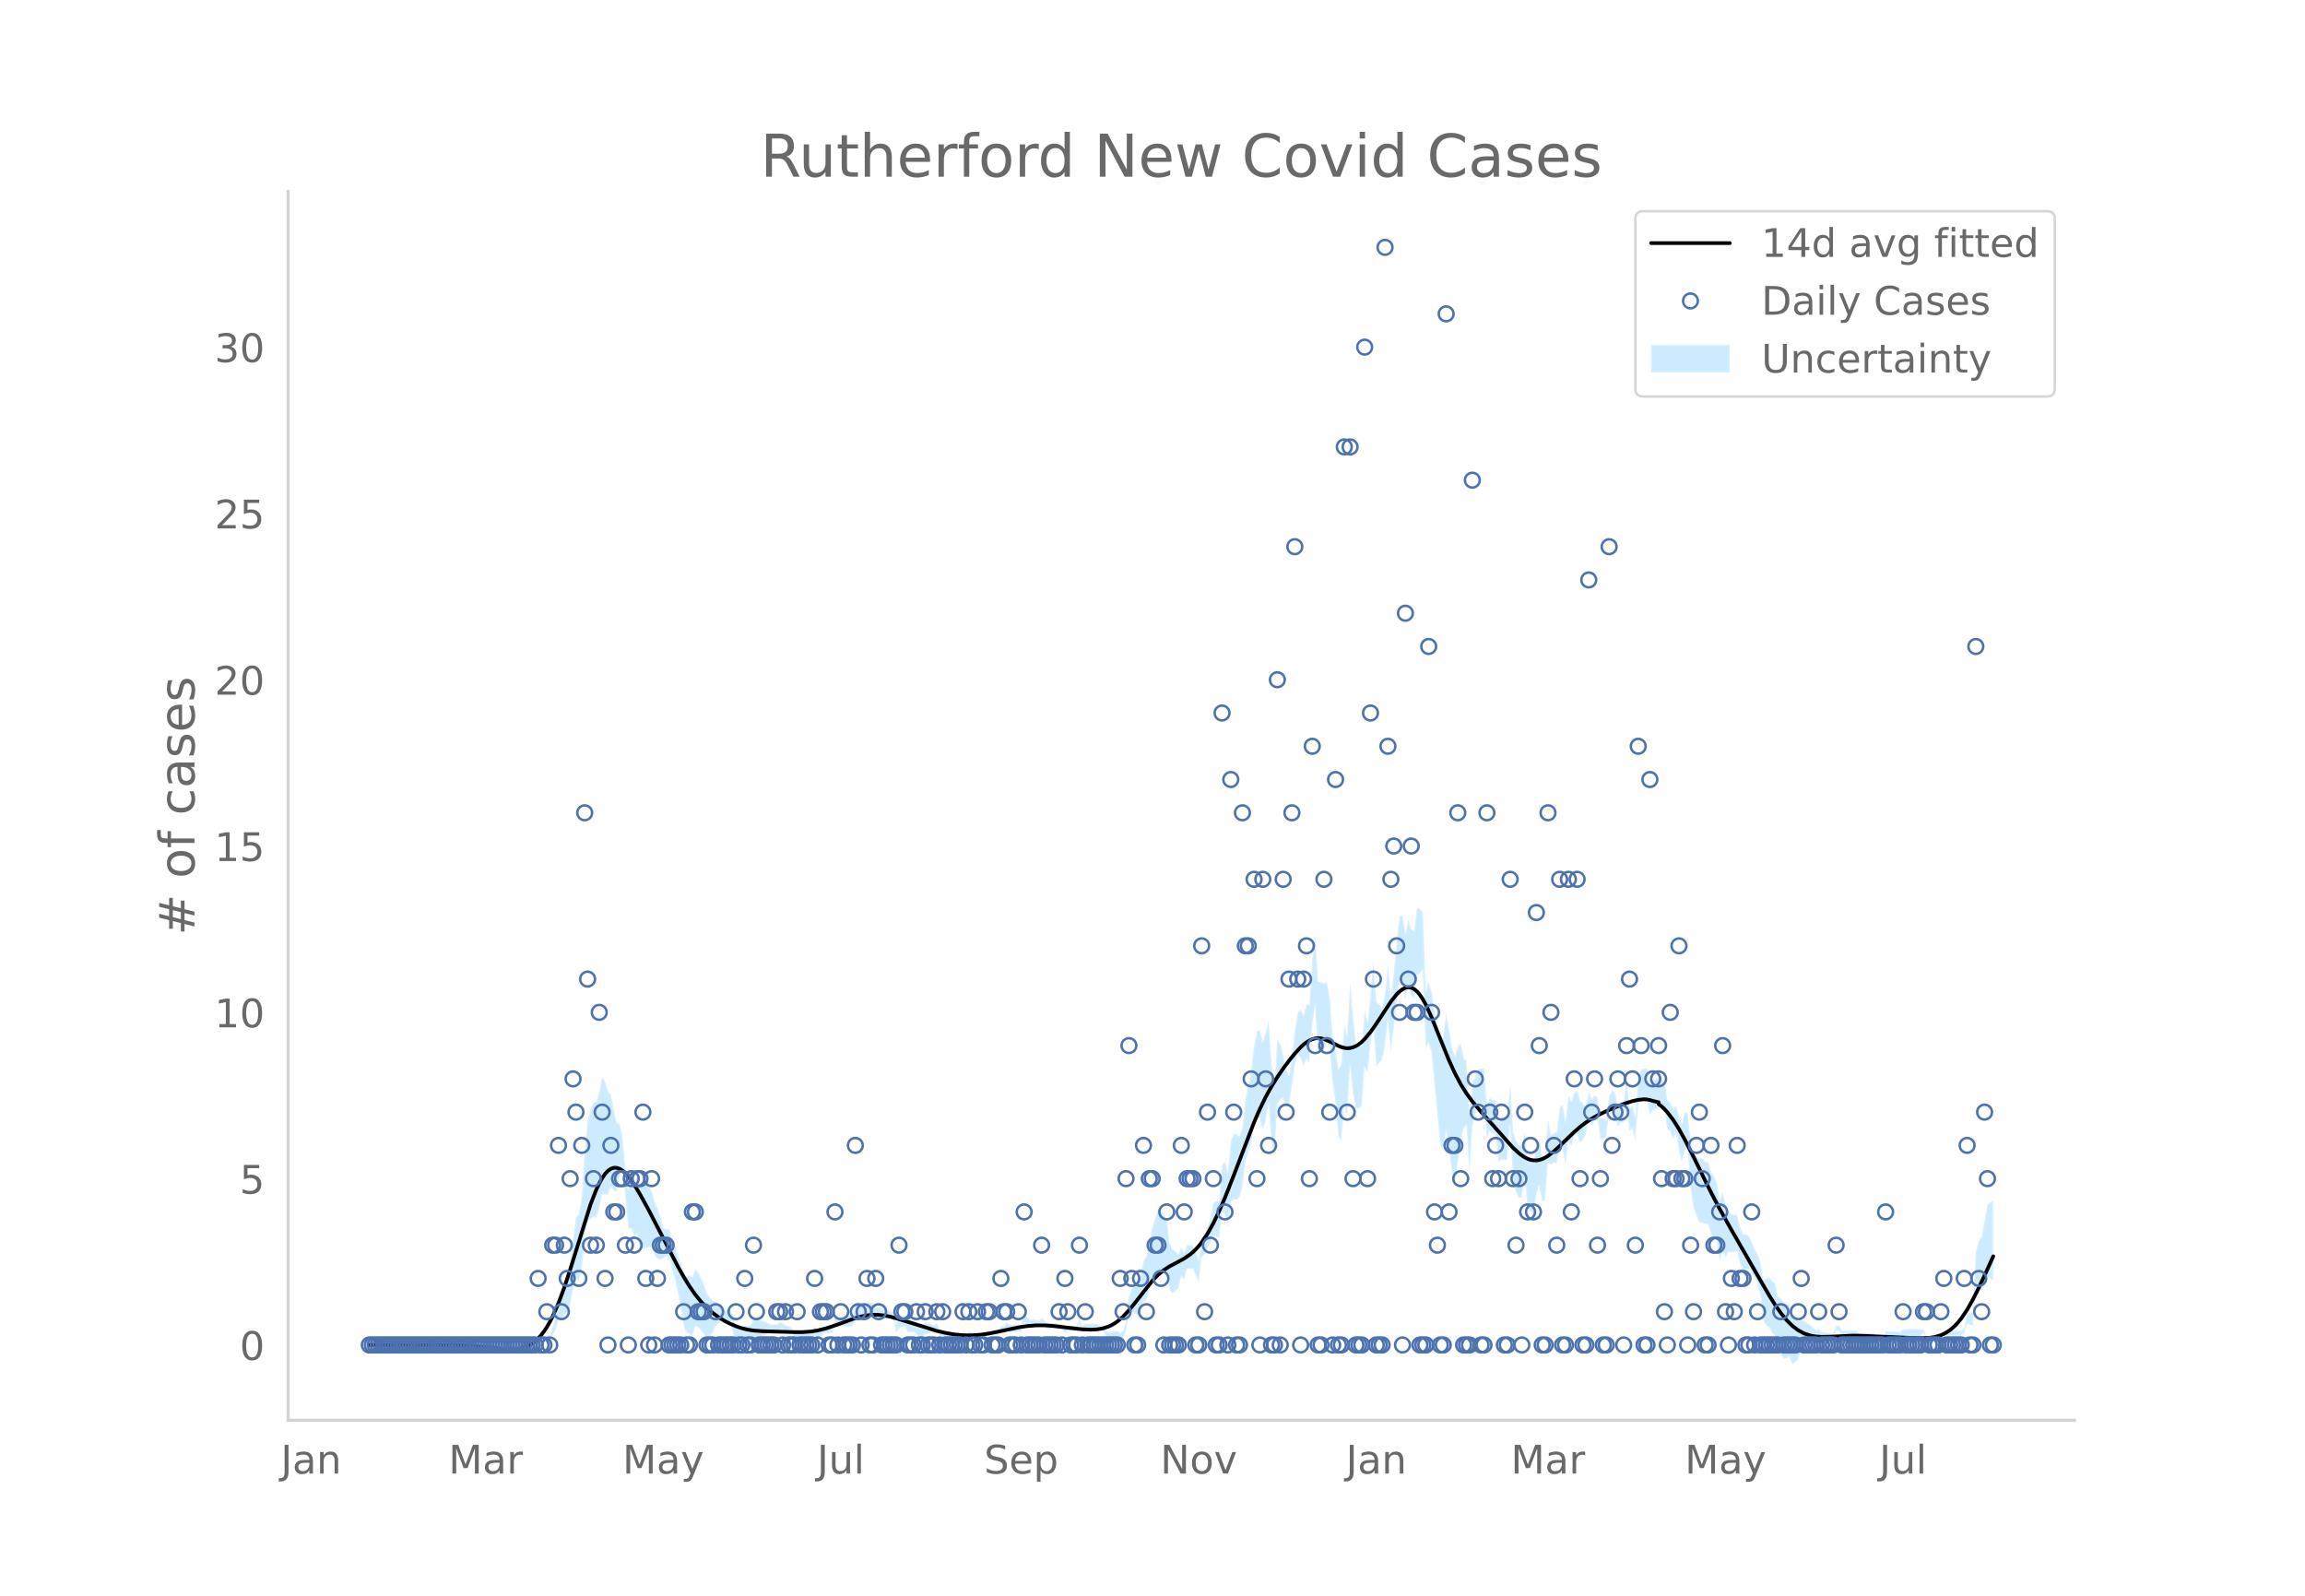 <svg height="864" viewBox="0 0 936 648" width="1248" xmlns="http://www.w3.org/2000/svg" xmlns:xlink="http://www.w3.org/1999/xlink"><defs><style>*{stroke-linecap:butt;stroke-linejoin:round}</style></defs><g id="figure_1"><path d="M0 648h936V0H0z" style="fill:#fff" id="patch_1"/><g id="axes_1"><path d="M117 576.72h725.4V77.76H117z" style="fill:none" id="patch_2"/><g id="PolyCollection_1"><defs><path d="M151.155-101.853H217.336l1.182-1.413 1.182.185 1.182.12 1.182-.742 1.181.144 1.182-2.33 1.182-2.04 1.182-4.198 1.182.107 1.182-1.8 1.181-.994 1.182-3.628 1.182-5.922 1.182-4.74 1.182 1.272 1.181-4.455 1.182-12.722 1.182-6.774 1.182-1.105 1.182-.88 1.182.233 1.181-3.606 1.182-5.835 1.182.086 1.182.067 1.182-3.2 1.181 1.476 1.182.52 1.182-6.381 1.182-3.313 1.182 11.64 1.182 13.16 1.181-.376 1.182 3.368 1.182-1.052 1.182 5.825 1.182.176 1.181-.177 1.182-.397 1.182.068 1.182 3.248 1.182 1.342 1.182.348 1.181-.568 1.182-.802 1.182.27 1.182 5.27 1.182 3.555 1.181 5.519 1.182 6.176 1.182 7.36 1.182 3.009 1.182.412 1.182 1.004 1.181-4.243 1.182.484 1.182 1.427 1.182 1.402 1.182 2.132 1.181-1.434 1.182-1.311 1.182-2.55 1.182-1.325 1.182-.863 1.182.893 1.181.024 1.182-.024 1.182 4.228 1.182 3.076 1.182 1.115 1.181 1.228 1.182-.85 1.182.2 1.182.111 1.182-2.999 1.182-.23 1.181-.297 1.182-.386 1.182-.349 1.182-.456 1.182-.652 1.181-.08 1.182.02 1.182-.965 1.182-.202 1.182.775 1.182-.277 1.181-.534 1.182 3.428 1.182.277 1.182.19 1.182.135 1.181.095 1.182.062 1.182.032 1.182-1.968 1.182.92 1.182-.167 1.181-1.166 1.182-.089 1.182-.101 1.182-.118 1.182-3.195 1.181 1.184 1.182-.71 1.182.144 1.182.056 1.182-.028 1.182-.113 1.181-3.389 1.182-.63 1.182.989h1.182l1.182-.989 1.181-.17 1.182-.349 1.182 1.855 1.182-1.142 1.182.82 1.182-.18 1.181-.23 1.182-.303 1.182-.455 1.182 6.906 1.182-1.692 1.181-.864 1.182.061 1.182 2.056 1.182.021 1.182-.08 1.182 1.077 1.181.996 1.182.021 1.182-1.111 1.182-.238 1.182-.366 1.181-.6 1.182-.975 1.182 3.021 1.182-.068 1.182.916 1.182.111 1.181.045 1.182-.015 1.182 1.093 1.182.123 1.182-.946 1.181.964 1.182-1.065 1.182-.141 1.182-.194 1.182-.613 1.182-.079 1.181.902 1.182-.965 1.182-.859 1.182.081 1.182.065h1.181l1.182-1.661 1.182.207 1.182-.756 1.182 1.035 1.182.036 1.181.005 1.182-.025 1.182-.059 1.182-3.595 1.182 1.02 1.181.94 1.182-.073 1.182-.13 1.182-.204 1.182-.924 1.182.918 1.181.965 1.182-.059 1.182-.066 1.182-.074 1.182-.085 1.181-.098 1.182 1.997 1.182-.988 1.182.031 1.182.01 1.182-.01 1.181-2.784 1.182 2.753 1.182-1.028h4.727l1.182.973 1.182.003 1.182 2.073 1.182 1.287 1.181.232 1.182.177 1.182.136 1.182.918 1.182-.912 1.181-3.86 1.182-7.164 1.182-.654 1.182.888 1.182.668 1.182-1.227 1.181-4.575 1.182-.124 1.182-3.835 1.182-3.722 1.182-2.034 1.181-2.31 1.182-.211 1.182.086 1.182-.117 1.182 7.923 1.182 1.222 1.181-.86 1.182-1.067 1.182-4.994 1.182 1.472 1.182-4.363 1.181-.118 1.182-.006 1.182 2.822 1.182 2.61 1.182-10 1.182-1.09 1.181-2.48 1.182-1.92 1.182-3.611 1.182.686 1.182.304 1.181-10.462 1.182 1.104 1.182 5.173 1.182-10.243 1.182-.994 1.182.024 1.181-1.088 1.182-3.939 1.182-9.908 1.182-3.997 1.182-3.923 1.181-6.98 1.182-3.564 1.182.132 1.182 4.966 1.182-3.933 1.182-6.66 1.181 15.224 1.182 5.473 1.182-20.459 1.182-1.978 1.182-.516 1.181 3.402 1.182-.033 1.182-8.155 1.182-8.62 1.182-4.206 1.182 1.183 1.181 3.392 1.182-3.056 1.182 1.546 1.182-15.722 1.182-7.648 1.181 19.307 1.182-.177 1.182-.546 1.182-3.305 1.182 1.532 1.182 14.778 1.181 8.124 1.182 13.518 1.182 2.113 1.182-15.119 1.182 5.364 1.181-21.145 1.182 11.597 1.182 6.36 1.182-.403 1.182-.674 1.182-16.192 1.181 2.49 1.182-11.45 1.182-8.048 1.182 16.515 1.182-1.006 1.181-1.503 1.182-5.636 1.182-10.093 1.182 12.541 1.182-9.186 1.182-10.971 1.181-8.5 1.182-.021 1.182 7.867 1.182-5.91 1.182 4.005 1.181 1.27 1.182-9.741 1.182-.68 1.182-1.366 1.182 31.836 1.182-2.242 1.181 3.731 1.182 12.943 1.182 11.96 1.182 12.887 1.182 1.99 1.181-7.903 1.182 7.208 1.182 9.568 1.182 4.39 1.182-7.77 1.182-8.411 1.181-5.783 1.182-1.403 1.182 19.414 1.182-18.228 1.182-5.627 1.181-4.473 1.182.123 1.182.114 1.182 14.17 1.182-2.956 1.182 1.09 1.181-.062 1.182 11.823 1.182-1.42 1.182.274 1.182.06 1.181-14.008 1.182 21.291 1.182 5.859 1.182 2.276 1.182-.277 1.182-8.231 1.181 12.473 1.182 1.3 1.182 1.053 1.182-7.575 1.182-4.014 1.181 6.627 1.182-.291 1.182-15.523 1.182.799 1.182-.708 1.182.385 1.181-7.39 1.182.894 1.182 6.939 1.182-9.139 1.182 1.728 1.181-4.24 1.182-.87 1.182 3.716 1.182-1.278 1.182-2.072 1.182-6.293 1.181 2.44 1.182-2.377 1.182-.84 1.182 8.746 1.182.062 1.181-.825 1.182-9.368 1.182-1.609 1.182 1.2 1.182 5.785 1.182-1.998 1.181-.09 1.182-8.122 1.182 11.59 1.182-.938 1.182 5.088 1.181-14 1.182-3.319 1.182.202 1.182-.104 1.182 6.76 1.182-1.88 2.363-.874v-1.107l1.182 1.782 1.182-1.141 1.182 8.893 1.181.869 1.182 3.21 1.182-2.432 1.182 6.852 1.182 4.829 1.182-4.864 1.181-.315 1.182 15.206 1.182 8.673 1.182 3.197 1.182 2.614 1.181.205 1.182.497 1.182-.033 1.182 3.83 1.182 1.893 1.182 1.284 1.181 8.04 1.182-4.118 1.182 2.667 1.182-2.356 1.182.312 1.181-.177 1.182-.261 1.182 4.96 1.182 2.982 1.182-.233 1.182-.709 1.181 1.553 1.182 2.713 1.182 1.827 1.182 4.772 1.182 10.143 1.181 2.155 1.182.611 1.182 2.383 1.182 1.042 1.182 6.005 1.182 1.25 1.181 2.22 1.182-.2 1.182-.723 1.182 3.181 1.182-.89 1.181-1.256 1.182-3.358 1.182-.479 1.182-.588 1.182-.892 1.182-.931 1.181-1.299 1.182-1.348 1.182.625 1.182-.111 1.182-.142 1.181-.186 1.182-.123 1.182-2.677 1.182.063 1.182 1.927 1.182-.008 1.181-.012 1.182-.017 1.182-.023 1.182-.03 1.182.994H760.973l1.182 3.142 1.181 1.214 1.182.276 1.182-3.899 1.182-.043 1.182-.048 1.181-.053 1.182-.057h1.182l1.182-.907 1.182.052 1.182.048 1.181.043 1.182.04 1.182-.12 1.182-.378 1.182-1.619 1.181 3.013 1.182.095 1.182.08 1.182.068 1.182.059 1.182-.965 1.181-.965H796.427l1.182-.965 1.182-3.894 1.182.483 1.182.285 1.181-15.854 1.182.542 1.182 1.58 1.182-3.133 1.182-3.144 1.181 1.012 1.182.474v-32.083l-1.182.473-1.181 1.013-1.182 6.503-1.182 6.514-1.182 1.58-1.182 4.4-1.181 24.666-1.182.284-1.182.483-1.182 5.754-1.182.964H789.336l-1.181.965-1.182.965-1.182.059-1.182.068-1.182.08-1.182.095-1.181-2.776-1.182.31-1.182-.377-1.182-.12-1.182.04-1.181.043-1.182.048-1.182.052-1.182 1.022h-1.182l-1.182-.057-1.181-.053-1.182-.048-1.182-.043-1.182 3.82-1.182.274-1.181-.715-1.182-2.646h-5.909l-1.182-.936-1.182-.03-1.182-.022-1.182-.018-1.181-.012-1.182-.007-1.182-1.932-1.182.062-1.182 3.112-1.182-.123-1.181-.186-1.182-.142-1.182-.111-1.182-1.305-1.182.582-1.181-1.299-1.182-.93-1.182-.893-1.182-.588-1.182-.48-1.182.502-1.181-1.256-1.182-.89-1.182-4.537-1.182-.723-1.182-.2-1.181-1.638-1.182-.68-1.182-5.572-1.182-.887-1.182-1.477-1.182.611-1.181.226-1.182-7.223-1.182-2.945-1.182-2.032-1.182-3.075-1.181-2.306-1.182-.71-1.182-.233-1.182-2.805-1.182-4.688-1.182-.261-1.181-.177-1.182-1.617-1.182-2.356-1.182-5.052-1.182 3.6-1.181-7.395-1.182-2.575-1.182-1.966-1.182-3.888-1.182-.033-1.182-1.433-1.181.205-1.182-1.245-1.182-.662-1.182-4.833-1.182-11.807-1.181-.315-1.182 4.784-1.182-2.89-1.182-4.723-1.182 1.425-1.182-2.577-1.181-1.061-1.182-8.471-1.182.788-1.182-2.077v.822l-2.363 1.055-1.182 1.98L668.79-214l-1.182-.104-1.182.201-1.182 4.4-1.181 14.941-1.182-4.559-1.182.992-1.182-11.564-1.182 9.243-1.181-.09-1.182 1.86-1.182-5.79-1.182-.73-1.182 2.25-1.182 9.926-1.181-.825-1.182.062-1.182-8.619-1.182-.84-1.182 1.481-1.181-3.347-1.182 7.212-1.182-2.072-1.182-1.277-1.182-4.002-1.182 1.059-1.181 3.478-1.182-2.131-1.182 10.156-1.182-6.567-1.182.895-1.181 9.974-1.182.385-1.182 1.222-1.182-6.92-1.182 15.349-1.182-.291-1.181-6.879-1.182 3.703-1.182 5.932-1.182-.876-1.182-.63-1.181-10.68-1.182 5.274-1.182-.276-1.182-1.583-1.182-3.789-1.182-19.227-1.181 13.004-1.182.06-1.182.274-1.182 2.44-1.182-9.402-1.181-.062-1.182-.84-1.182 2.832-1.182-14.77-1.182.113-1.182.123-1.181 3.244-1.182 2.092-1.182 12.643-1.182-21.104-1.182-1.404-1.181-5.782-1.182 1.235-1.182 3.808-1.182-3.329-1.182-7.797-1.182-6.298-1.181 9.462-1.182 1.99-1.182-6.408-1.182-5.404-1.182-8.282-1.181-3.987-1.182 3.546-1.182-31.836-1.182-1.366-1.182-.68-1.182 9.554-1.181-.66-1.182-3.712-1.182 5.667-1.182-7.57-1.182-.02-1.181 10.794-1.182 12.183-1.182 10.108-1.182-12.541-1.182 11.13-1.182 5.942-1.181-1.503-1.182-1.006-1.182-16.287-1.182 13.176-1.182 11.705-1.181-5.228-1.182 14.68-1.182-.675-1.182-.403-1.182-11.005-1.182-13.486-1.181 21.303-1.182-4.284-1.182 15.753-1.182 2.113-1.182-7.706-1.181-5.382-1.182-16.094-1.182-6.186-1.182.554-1.182-.546-1.182-.177-1.181-19.282-1.182 9.717-1.182 19.008-1.182-.383-1.182 4.662-1.181-2.397-1.182 1.184-1.182 7.37-1.182 10.675-1.182 7.28-1.182-1.962-1.181-6.245-1.182-4.375-1.182-1.978-1.182 18.13-1.182-8.033-1.181-17.577-1.182 4.917-1.182 3.785-1.182-4.682-1.182.133-1.182 6.083-1.181 10.385-1.182 5.725-1.182 5.65-1.182 11.316-1.182 3.78-1.181-1.09-1.182.024-1.182 2.866-1.182 12.91-1.182-4.474-1.182 1.103-1.181 14.622-1.182.304-1.182.686-1.182 6.036-1.182 3.868-1.181 3.31-1.182.838-1.182 9.295-1.182-3.178-1.182-2.966-1.182-.006-1.181-.118-1.182 3.354-1.182-2.387-1.182 2.724-1.182-1.067-1.181-.86-1.182-2.637-1.182-9.442-1.182-2.046-1.182-1.844-1.182-.21-1.181 3.478-1.182 3.754-1.182 5.926-1.182 5.812-1.182 1.805-1.181 7.002-1.182 2.632-1.182.668-1.182.888-1.182 3.205-1.182 10.2-1.181 3.86-1.182 1.017-1.182-1.012-1.182.136-1.182.177-1.181.232-1.182-.642-1.182-1.786-1.182.003-1.182-.956H440.7l-1.182.9-1.182-3.035-1.181 3.004-1.182-.01-1.182.01-1.182.032-1.182.94-1.182-1.861-1.181-.098-1.182-.085-1.182-.074-1.182-.066-1.182-.059-1.181-.964-1.182-1.011-1.182 1.005-1.182-.204-1.182-.13-1.182-.073-1.181-.989-1.182-.91-1.182 4.122-1.182-.058-1.182-.026-1.181.005-1.182.037-1.182-.895-1.182 1.174-1.182.207-1.182 2.197h-1.181l-1.182.065-1.182.081-1.182 1.071-1.182.965-1.181-1.028-1.182-.078-1.182-.614-1.182-.194-1.182-.14-1.182.863-1.181-.965-1.182.984-1.182.123-1.182-.837-1.182-.015-1.181.045-1.182.111-1.182-1.013-1.182-.068-1.182-2.767-1.182.954-1.181-.6-1.182-.366-1.182-.238-1.182.818-1.182.02-1.181-.932-1.182-.853-1.182-.08-1.182.021-1.182-1.803-1.182.062-1.181 1.065-1.182 2.166-1.182-4.67-1.182-.455-1.182-.304-1.181-.229-1.182-.18-1.182-1.11-1.182.788-1.182-2.004-1.182-.349-1.181-.17-1.182.94H349.7l-1.182-.94-1.182 1.299-1.181 4.33-1.182-.114-1.182-.027-1.182.055-1.182.144-1.182 1.22-1.181-.746-1.182 4.523-1.182-.118-1.182-.101-1.182-.089-1.181.764-1.182-.168-1.182-1.009-1.182 1.891-1.182.032-1.182.062-1.181.095-1.182.135-1.182.19-1.182.277-1.182-2.36-1.181-.534-1.182-.278-1.182-1.154-1.182-.202-1.182.965-1.182.02-1.181-.08-1.182-.653-1.182-.456-1.182-.348-1.182-.386-1.181-.298-1.182-.23-1.182 2.79-1.182.111-1.182.201-1.182 1.078-1.181-.701-1.182-.815-1.182-2.712-1.182-3.49-1.182-.023-1.181.023-1.182-1.037-1.182-.862-1.182-1.326-1.182-.62-1.182-1.31-1.181-1.434-1.182-3.657-1.182-2.457-1.182-2.432-1.182-1.445-1.181 3.474-1.182-.925-1.182.412-1.182-.85-1.182-4.217-1.182-3.471-1.181-4.128-1.182-2.233-1.182-4.379-1.182.271-1.182-.802-1.181-4.427-1.182-3.512-1.182-2.516-1.182-4.47-1.182-1.862-1.182-.396-1.181-.177-1.182.176-1.182-3.822-1.182 2.806-1.182-.491-1.181 3.484-1.182-8.064-1.182-13.444-1.182-5.242-1.182-.593-1.182-5.268-1.181-6.243-1.182-1.27-1.182-3.792-1.182-1.844-1.182 5.742-1.181 4.112-1.182.233-1.182 2.98-1.182 4.682-1.182 12.521-1.182 18.15-1.181 7.121-1.182 1.272-1.182 8.767-1.182 9.513-1.182 6.02-1.181 2.865-1.182 3.988-1.182 2.037-1.182 7.378-1.182 3.75-1.182 3.457-1.181.145-1.182 1.186-1.182.121-1.182.185-1.182 2.445H151.155z" id="me0093b266c" style="stroke:#fff;stroke-opacity:.2"/></defs><g clip-path="url(#p2ea570c475)"><use style="fill:#089fff;fill-opacity:.2;stroke:#fff;stroke-opacity:.2" xlink:href="#me0093b266c" y="648"/></g></g><path clip-path="url(#p2ea570c475)" d="m149.973 546.147 36.636.073 5.91.347 5.908.597 7.091.739 2.364.055 2.363-.17 2.364-.518 1.182-.43 1.182-.57 1.182-.727 1.181-.905 1.182-1.1 1.182-1.316 1.182-1.545 1.182-1.788 1.181-2.046 1.182-2.312 2.364-5.394 2.364-6.352 2.363-7.18 8.273-26.504 2.364-6.056 1.181-2.515 1.182-2.13 1.182-1.71 1.182-1.264 1.182-.826 1.181-.402 1.182.008 1.182.4 1.182.753 1.182 1.062 1.182 1.329 2.363 3.285 2.364 3.887 3.545 6.45 5.91 11.455 5.908 11.405 2.364 4.221 2.364 3.841 2.363 3.396 2.364 2.915 2.364 2.468 2.363 2.07 2.364 1.728 2.364 1.451 2.363 1.227 2.364 1.01 2.363.793 2.364.578 2.364.37 3.545.257 13 .367h3.546l3.545-.276 2.364-.38 3.545-.87 3.546-1.17 8.272-2.994 2.364-.655 2.364-.457 2.363-.216 2.364.028 2.364.264 2.363.47 3.546.983 15.363 4.788 3.546.816 3.545.61 3.546.34 3.545.039 3.546-.253 3.545-.51 4.727-.959 7.091-1.498 3.546-.543 3.545-.288 3.546-.01 3.545.244 5.91.71 5.908.658 3.546.14 2.363-.12 2.364-.387 2.364-.76 1.181-.548 1.182-.672 1.182-.802 2.364-2.024 2.363-2.532 2.364-2.902 7.09-9.041 2.364-2.467 2.364-1.948 2.364-1.529 3.545-1.867 2.364-1.294 2.363-1.624 1.182-.992 1.182-1.139 1.182-1.304 1.182-1.485 2.363-3.519 2.364-4.235 2.364-4.915 2.363-5.48 3.546-8.98 8.272-21.626 2.364-5.45 2.364-4.872 2.363-4.256 2.364-3.78 2.364-3.462 2.363-3.187 2.364-2.919 2.364-2.554 1.181-1.078 1.182-.914 1.182-.735 1.182-.542 1.182-.338 1.181-.12 1.182.1 1.182.289 2.364.98 3.545 1.803 1.182.48 1.182.33 1.182.133 1.181-.076 1.182-.29 1.182-.508 1.182-.732 1.182-.955 1.182-1.16 2.363-2.836 2.364-3.356 5.909-8.976 2.364-2.986 1.181-1.168 1.182-.895 1.182-.584 1.182-.234 1.182.154 1.181.572 1.182.986 1.182 1.388 1.182 1.776 1.182 2.143 2.363 5.142 3.546 8.838 3.545 8.732 2.364 5.14 2.364 4.467 2.363 3.79 2.364 3.22 3.545 4.225 13 14.63 2.364 2.167 1.182.912 1.182.771 1.181.606 1.182.421 1.182.218 1.182.015 1.182-.182 1.181-.374 1.182-.557 1.182-.72 2.364-1.822 2.363-2.17 5.91-5.716 2.363-2.046 2.364-1.802 2.363-1.548 2.364-1.332 3.545-1.71 4.728-2.02 3.545-1.337 2.364-.732 2.363-.536 2.364-.219 1.182.069 1.182.216 1.182.376 2.363.545v.723l1.182.91 1.182 1.106 1.182 1.292 2.363 3.105 2.364 3.733 2.364 4.25 3.545 7.023 7.09 14.438 3.546 6.742 4.728 8.433 11.818 20.583 3.545 6.098 2.364 3.762 2.364 3.38 2.363 2.895 2.364 2.351 2.363 1.784 2.364 1.262 2.364.806 2.363.434 2.364.162 3.545-.071 9.455-.444 4.727.116 17.728.783 5.909.15 2.363-.126 2.364-.361 2.364-.717 1.181-.527 1.182-.655 1.182-.796 1.182-.95 1.182-1.115 1.181-1.287 1.182-1.467 2.364-3.497 2.364-4.18 2.363-4.694 3.546-7.634 2.363-5.241h0" style="fill:none;stroke:#000;stroke-linecap:round;stroke-width:1.5" id="line2d_1"/><g id="line2d_2"><defs><path d="M0 3a3 3 0 1 0 0-6 3 3 0 0 0 0 6z" id="m6bef7328bc" style="stroke:#4c72b0"/></defs><g clip-path="url(#p2ea570c475)"><use style="fill-opacity:0;stroke:#4c72b0" x="149.973" xlink:href="#m6bef7328bc" y="546.147"/><use style="fill-opacity:0;stroke:#4c72b0" x="151.155" xlink:href="#m6bef7328bc" y="546.147"/><use style="fill-opacity:0;stroke:#4c72b0" x="152.336" xlink:href="#m6bef7328bc" y="546.147"/><use style="fill-opacity:0;stroke:#4c72b0" x="153.518" xlink:href="#m6bef7328bc" y="546.147"/><use style="fill-opacity:0;stroke:#4c72b0" x="154.7" xlink:href="#m6bef7328bc" y="546.147"/><use style="fill-opacity:0;stroke:#4c72b0" x="155.882" xlink:href="#m6bef7328bc" y="546.147"/><use style="fill-opacity:0;stroke:#4c72b0" x="157.064" xlink:href="#m6bef7328bc" y="546.147"/><use style="fill-opacity:0;stroke:#4c72b0" x="158.245" xlink:href="#m6bef7328bc" y="546.147"/><use style="fill-opacity:0;stroke:#4c72b0" x="159.427" xlink:href="#m6bef7328bc" y="546.147"/><use style="fill-opacity:0;stroke:#4c72b0" x="160.609" xlink:href="#m6bef7328bc" y="546.147"/><use style="fill-opacity:0;stroke:#4c72b0" x="161.791" xlink:href="#m6bef7328bc" y="546.147"/><use style="fill-opacity:0;stroke:#4c72b0" x="162.973" xlink:href="#m6bef7328bc" y="546.147"/><use style="fill-opacity:0;stroke:#4c72b0" x="164.155" xlink:href="#m6bef7328bc" y="546.147"/><use style="fill-opacity:0;stroke:#4c72b0" x="165.336" xlink:href="#m6bef7328bc" y="546.147"/><use style="fill-opacity:0;stroke:#4c72b0" x="166.518" xlink:href="#m6bef7328bc" y="546.147"/><use style="fill-opacity:0;stroke:#4c72b0" x="167.7" xlink:href="#m6bef7328bc" y="546.147"/><use style="fill-opacity:0;stroke:#4c72b0" x="168.882" xlink:href="#m6bef7328bc" y="546.147"/><use style="fill-opacity:0;stroke:#4c72b0" x="170.064" xlink:href="#m6bef7328bc" y="546.147"/><use style="fill-opacity:0;stroke:#4c72b0" x="171.245" xlink:href="#m6bef7328bc" y="546.147"/><use style="fill-opacity:0;stroke:#4c72b0" x="172.427" xlink:href="#m6bef7328bc" y="546.147"/><use style="fill-opacity:0;stroke:#4c72b0" x="173.609" xlink:href="#m6bef7328bc" y="546.147"/><use style="fill-opacity:0;stroke:#4c72b0" x="174.791" xlink:href="#m6bef7328bc" y="546.147"/><use style="fill-opacity:0;stroke:#4c72b0" x="175.973" xlink:href="#m6bef7328bc" y="546.147"/><use style="fill-opacity:0;stroke:#4c72b0" x="177.155" xlink:href="#m6bef7328bc" y="546.147"/><use style="fill-opacity:0;stroke:#4c72b0" x="178.336" xlink:href="#m6bef7328bc" y="546.147"/><use style="fill-opacity:0;stroke:#4c72b0" x="179.518" xlink:href="#m6bef7328bc" y="546.147"/><use style="fill-opacity:0;stroke:#4c72b0" x="180.7" xlink:href="#m6bef7328bc" y="546.147"/><use style="fill-opacity:0;stroke:#4c72b0" x="181.882" xlink:href="#m6bef7328bc" y="546.147"/><use style="fill-opacity:0;stroke:#4c72b0" x="183.064" xlink:href="#m6bef7328bc" y="546.147"/><use style="fill-opacity:0;stroke:#4c72b0" x="184.245" xlink:href="#m6bef7328bc" y="546.147"/><use style="fill-opacity:0;stroke:#4c72b0" x="185.427" xlink:href="#m6bef7328bc" y="546.147"/><use style="fill-opacity:0;stroke:#4c72b0" x="186.609" xlink:href="#m6bef7328bc" y="546.147"/><use style="fill-opacity:0;stroke:#4c72b0" x="187.791" xlink:href="#m6bef7328bc" y="546.147"/><use style="fill-opacity:0;stroke:#4c72b0" x="188.973" xlink:href="#m6bef7328bc" y="546.147"/><use style="fill-opacity:0;stroke:#4c72b0" x="190.155" xlink:href="#m6bef7328bc" y="546.147"/><use style="fill-opacity:0;stroke:#4c72b0" x="191.336" xlink:href="#m6bef7328bc" y="546.147"/><use style="fill-opacity:0;stroke:#4c72b0" x="192.518" xlink:href="#m6bef7328bc" y="546.147"/><use style="fill-opacity:0;stroke:#4c72b0" x="193.7" xlink:href="#m6bef7328bc" y="546.147"/><use style="fill-opacity:0;stroke:#4c72b0" x="194.882" xlink:href="#m6bef7328bc" y="546.147"/><use style="fill-opacity:0;stroke:#4c72b0" x="196.064" xlink:href="#m6bef7328bc" y="546.147"/><use style="fill-opacity:0;stroke:#4c72b0" x="197.245" xlink:href="#m6bef7328bc" y="546.147"/><use style="fill-opacity:0;stroke:#4c72b0" x="198.427" xlink:href="#m6bef7328bc" y="546.147"/><use style="fill-opacity:0;stroke:#4c72b0" x="199.609" xlink:href="#m6bef7328bc" y="546.147"/><use style="fill-opacity:0;stroke:#4c72b0" x="200.791" xlink:href="#m6bef7328bc" y="546.147"/><use style="fill-opacity:0;stroke:#4c72b0" x="201.973" xlink:href="#m6bef7328bc" y="546.147"/><use style="fill-opacity:0;stroke:#4c72b0" x="203.155" xlink:href="#m6bef7328bc" y="546.147"/><use style="fill-opacity:0;stroke:#4c72b0" x="204.336" xlink:href="#m6bef7328bc" y="546.147"/><use style="fill-opacity:0;stroke:#4c72b0" x="205.518" xlink:href="#m6bef7328bc" y="546.147"/><use style="fill-opacity:0;stroke:#4c72b0" x="206.7" xlink:href="#m6bef7328bc" y="546.147"/><use style="fill-opacity:0;stroke:#4c72b0" x="207.882" xlink:href="#m6bef7328bc" y="546.147"/><use style="fill-opacity:0;stroke:#4c72b0" x="209.064" xlink:href="#m6bef7328bc" y="546.147"/><use style="fill-opacity:0;stroke:#4c72b0" x="210.245" xlink:href="#m6bef7328bc" y="546.147"/><use style="fill-opacity:0;stroke:#4c72b0" x="211.427" xlink:href="#m6bef7328bc" y="546.147"/><use style="fill-opacity:0;stroke:#4c72b0" x="212.609" xlink:href="#m6bef7328bc" y="546.147"/><use style="fill-opacity:0;stroke:#4c72b0" x="213.791" xlink:href="#m6bef7328bc" y="546.147"/><use style="fill-opacity:0;stroke:#4c72b0" x="214.973" xlink:href="#m6bef7328bc" y="546.147"/><use style="fill-opacity:0;stroke:#4c72b0" x="216.155" xlink:href="#m6bef7328bc" y="546.147"/><use style="fill-opacity:0;stroke:#4c72b0" x="217.336" xlink:href="#m6bef7328bc" y="546.147"/><use style="fill-opacity:0;stroke:#4c72b0" x="218.518" xlink:href="#m6bef7328bc" y="519.135"/><use style="fill-opacity:0;stroke:#4c72b0" x="219.7" xlink:href="#m6bef7328bc" y="546.147"/><use style="fill-opacity:0;stroke:#4c72b0" x="220.882" xlink:href="#m6bef7328bc" y="546.147"/><use style="fill-opacity:0;stroke:#4c72b0" x="222.064" xlink:href="#m6bef7328bc" y="532.641"/><use style="fill-opacity:0;stroke:#4c72b0" x="223.245" xlink:href="#m6bef7328bc" y="546.147"/><use style="fill-opacity:0;stroke:#4c72b0" x="224.427" xlink:href="#m6bef7328bc" y="505.629"/><use style="fill-opacity:0;stroke:#4c72b0" x="225.609" xlink:href="#m6bef7328bc" y="505.629"/><use style="fill-opacity:0;stroke:#4c72b0" x="226.791" xlink:href="#m6bef7328bc" y="465.11"/><use style="fill-opacity:0;stroke:#4c72b0" x="227.973" xlink:href="#m6bef7328bc" y="532.641"/><use style="fill-opacity:0;stroke:#4c72b0" x="229.155" xlink:href="#m6bef7328bc" y="505.629"/><use style="fill-opacity:0;stroke:#4c72b0" x="230.336" xlink:href="#m6bef7328bc" y="519.135"/><use style="fill-opacity:0;stroke:#4c72b0" x="231.518" xlink:href="#m6bef7328bc" y="478.616"/><use style="fill-opacity:0;stroke:#4c72b0" x="232.7" xlink:href="#m6bef7328bc" y="438.097"/><use style="fill-opacity:0;stroke:#4c72b0" x="233.882" xlink:href="#m6bef7328bc" y="451.603"/><use style="fill-opacity:0;stroke:#4c72b0" x="235.064" xlink:href="#m6bef7328bc" y="519.135"/><use style="fill-opacity:0;stroke:#4c72b0" x="236.245" xlink:href="#m6bef7328bc" y="465.11"/><use style="fill-opacity:0;stroke:#4c72b0" x="237.427" xlink:href="#m6bef7328bc" y="330.047"/><use style="fill-opacity:0;stroke:#4c72b0" x="238.609" xlink:href="#m6bef7328bc" y="397.578"/><use style="fill-opacity:0;stroke:#4c72b0" x="239.791" xlink:href="#m6bef7328bc" y="505.629"/><use style="fill-opacity:0;stroke:#4c72b0" x="240.973" xlink:href="#m6bef7328bc" y="478.616"/><use style="fill-opacity:0;stroke:#4c72b0" x="242.155" xlink:href="#m6bef7328bc" y="505.629"/><use style="fill-opacity:0;stroke:#4c72b0" x="243.336" xlink:href="#m6bef7328bc" y="411.085"/><use style="fill-opacity:0;stroke:#4c72b0" x="244.518" xlink:href="#m6bef7328bc" y="451.603"/><use style="fill-opacity:0;stroke:#4c72b0" x="245.7" xlink:href="#m6bef7328bc" y="519.135"/><use style="fill-opacity:0;stroke:#4c72b0" x="246.882" xlink:href="#m6bef7328bc" y="546.147"/><use style="fill-opacity:0;stroke:#4c72b0" x="248.064" xlink:href="#m6bef7328bc" y="465.11"/><use style="fill-opacity:0;stroke:#4c72b0" x="249.245" xlink:href="#m6bef7328bc" y="492.122"/><use style="fill-opacity:0;stroke:#4c72b0" x="250.427" xlink:href="#m6bef7328bc" y="492.122"/><use style="fill-opacity:0;stroke:#4c72b0" x="251.609" xlink:href="#m6bef7328bc" y="478.616"/><use style="fill-opacity:0;stroke:#4c72b0" x="252.791" xlink:href="#m6bef7328bc" y="478.616"/><use style="fill-opacity:0;stroke:#4c72b0" x="253.973" xlink:href="#m6bef7328bc" y="505.629"/><use style="fill-opacity:0;stroke:#4c72b0" x="255.155" xlink:href="#m6bef7328bc" y="546.147"/><use style="fill-opacity:0;stroke:#4c72b0" x="256.336" xlink:href="#m6bef7328bc" y="478.616"/><use style="fill-opacity:0;stroke:#4c72b0" x="257.518" xlink:href="#m6bef7328bc" y="505.629"/><use style="fill-opacity:0;stroke:#4c72b0" x="258.7" xlink:href="#m6bef7328bc" y="478.616"/><use style="fill-opacity:0;stroke:#4c72b0" x="259.882" xlink:href="#m6bef7328bc" y="478.616"/><use style="fill-opacity:0;stroke:#4c72b0" x="261.064" xlink:href="#m6bef7328bc" y="451.603"/><use style="fill-opacity:0;stroke:#4c72b0" x="262.245" xlink:href="#m6bef7328bc" y="519.135"/><use style="fill-opacity:0;stroke:#4c72b0" x="263.427" xlink:href="#m6bef7328bc" y="546.147"/><use style="fill-opacity:0;stroke:#4c72b0" x="264.609" xlink:href="#m6bef7328bc" y="478.616"/><use style="fill-opacity:0;stroke:#4c72b0" x="265.791" xlink:href="#m6bef7328bc" y="546.147"/><use style="fill-opacity:0;stroke:#4c72b0" x="266.973" xlink:href="#m6bef7328bc" y="519.135"/><use style="fill-opacity:0;stroke:#4c72b0" x="268.155" xlink:href="#m6bef7328bc" y="505.629"/><use style="fill-opacity:0;stroke:#4c72b0" x="269.336" xlink:href="#m6bef7328bc" y="505.629"/><use style="fill-opacity:0;stroke:#4c72b0" x="270.518" xlink:href="#m6bef7328bc" y="505.629"/><use style="fill-opacity:0;stroke:#4c72b0" x="271.7" xlink:href="#m6bef7328bc" y="546.147"/><use style="fill-opacity:0;stroke:#4c72b0" x="272.882" xlink:href="#m6bef7328bc" y="546.147"/><use style="fill-opacity:0;stroke:#4c72b0" x="274.064" xlink:href="#m6bef7328bc" y="546.147"/><use style="fill-opacity:0;stroke:#4c72b0" x="275.245" xlink:href="#m6bef7328bc" y="546.147"/><use style="fill-opacity:0;stroke:#4c72b0" x="276.427" xlink:href="#m6bef7328bc" y="546.147"/><use style="fill-opacity:0;stroke:#4c72b0" x="277.609" xlink:href="#m6bef7328bc" y="532.641"/><use style="fill-opacity:0;stroke:#4c72b0" x="278.791" xlink:href="#m6bef7328bc" y="546.147"/><use style="fill-opacity:0;stroke:#4c72b0" x="279.973" xlink:href="#m6bef7328bc" y="546.147"/><use style="fill-opacity:0;stroke:#4c72b0" x="281.155" xlink:href="#m6bef7328bc" y="492.122"/><use style="fill-opacity:0;stroke:#4c72b0" x="282.336" xlink:href="#m6bef7328bc" y="492.122"/><use style="fill-opacity:0;stroke:#4c72b0" x="283.518" xlink:href="#m6bef7328bc" y="532.641"/><use style="fill-opacity:0;stroke:#4c72b0" x="284.7" xlink:href="#m6bef7328bc" y="532.641"/><use style="fill-opacity:0;stroke:#4c72b0" x="285.882" xlink:href="#m6bef7328bc" y="532.641"/><use style="fill-opacity:0;stroke:#4c72b0" x="287.064" xlink:href="#m6bef7328bc" y="546.147"/><use style="fill-opacity:0;stroke:#4c72b0" x="288.245" xlink:href="#m6bef7328bc" y="546.147"/><use style="fill-opacity:0;stroke:#4c72b0" x="289.427" xlink:href="#m6bef7328bc" y="546.147"/><use style="fill-opacity:0;stroke:#4c72b0" x="290.609" xlink:href="#m6bef7328bc" y="532.641"/><use style="fill-opacity:0;stroke:#4c72b0" x="291.791" xlink:href="#m6bef7328bc" y="546.147"/><use style="fill-opacity:0;stroke:#4c72b0" x="292.973" xlink:href="#m6bef7328bc" y="546.147"/><use style="fill-opacity:0;stroke:#4c72b0" x="294.155" xlink:href="#m6bef7328bc" y="546.147"/><use style="fill-opacity:0;stroke:#4c72b0" x="295.336" xlink:href="#m6bef7328bc" y="546.147"/><use style="fill-opacity:0;stroke:#4c72b0" x="296.518" xlink:href="#m6bef7328bc" y="546.147"/><use style="fill-opacity:0;stroke:#4c72b0" x="297.7" xlink:href="#m6bef7328bc" y="546.147"/><use style="fill-opacity:0;stroke:#4c72b0" x="298.882" xlink:href="#m6bef7328bc" y="532.641"/><use style="fill-opacity:0;stroke:#4c72b0" x="300.064" xlink:href="#m6bef7328bc" y="546.147"/><use style="fill-opacity:0;stroke:#4c72b0" x="301.245" xlink:href="#m6bef7328bc" y="546.147"/><use style="fill-opacity:0;stroke:#4c72b0" x="302.427" xlink:href="#m6bef7328bc" y="519.135"/><use style="fill-opacity:0;stroke:#4c72b0" x="303.609" xlink:href="#m6bef7328bc" y="546.147"/><use style="fill-opacity:0;stroke:#4c72b0" x="304.791" xlink:href="#m6bef7328bc" y="546.147"/><use style="fill-opacity:0;stroke:#4c72b0" x="305.973" xlink:href="#m6bef7328bc" y="505.629"/><use style="fill-opacity:0;stroke:#4c72b0" x="307.155" xlink:href="#m6bef7328bc" y="532.641"/><use style="fill-opacity:0;stroke:#4c72b0" x="308.336" xlink:href="#m6bef7328bc" y="546.147"/><use style="fill-opacity:0;stroke:#4c72b0" x="309.518" xlink:href="#m6bef7328bc" y="546.147"/><use style="fill-opacity:0;stroke:#4c72b0" x="310.7" xlink:href="#m6bef7328bc" y="546.147"/><use style="fill-opacity:0;stroke:#4c72b0" x="311.882" xlink:href="#m6bef7328bc" y="546.147"/><use style="fill-opacity:0;stroke:#4c72b0" x="313.064" xlink:href="#m6bef7328bc" y="546.147"/><use style="fill-opacity:0;stroke:#4c72b0" x="314.245" xlink:href="#m6bef7328bc" y="546.147"/><use style="fill-opacity:0;stroke:#4c72b0" x="315.427" xlink:href="#m6bef7328bc" y="532.641"/><use style="fill-opacity:0;stroke:#4c72b0" x="316.609" xlink:href="#m6bef7328bc" y="532.641"/><use style="fill-opacity:0;stroke:#4c72b0" x="317.791" xlink:href="#m6bef7328bc" y="546.147"/><use style="fill-opacity:0;stroke:#4c72b0" x="318.973" xlink:href="#m6bef7328bc" y="532.641"/><use style="fill-opacity:0;stroke:#4c72b0" x="320.155" xlink:href="#m6bef7328bc" y="546.147"/><use style="fill-opacity:0;stroke:#4c72b0" x="321.336" xlink:href="#m6bef7328bc" y="546.147"/><use style="fill-opacity:0;stroke:#4c72b0" x="322.518" xlink:href="#m6bef7328bc" y="546.147"/><use style="fill-opacity:0;stroke:#4c72b0" x="323.7" xlink:href="#m6bef7328bc" y="532.641"/><use style="fill-opacity:0;stroke:#4c72b0" x="324.882" xlink:href="#m6bef7328bc" y="546.147"/><use style="fill-opacity:0;stroke:#4c72b0" x="326.064" xlink:href="#m6bef7328bc" y="546.147"/><use style="fill-opacity:0;stroke:#4c72b0" x="327.245" xlink:href="#m6bef7328bc" y="546.147"/><use style="fill-opacity:0;stroke:#4c72b0" x="328.427" xlink:href="#m6bef7328bc" y="546.147"/><use style="fill-opacity:0;stroke:#4c72b0" x="329.609" xlink:href="#m6bef7328bc" y="546.147"/><use style="fill-opacity:0;stroke:#4c72b0" x="330.791" xlink:href="#m6bef7328bc" y="519.135"/><use style="fill-opacity:0;stroke:#4c72b0" x="331.973" xlink:href="#m6bef7328bc" y="546.147"/><use style="fill-opacity:0;stroke:#4c72b0" x="333.155" xlink:href="#m6bef7328bc" y="532.641"/><use style="fill-opacity:0;stroke:#4c72b0" x="334.336" xlink:href="#m6bef7328bc" y="532.641"/><use style="fill-opacity:0;stroke:#4c72b0" x="335.518" xlink:href="#m6bef7328bc" y="532.641"/><use style="fill-opacity:0;stroke:#4c72b0" x="336.7" xlink:href="#m6bef7328bc" y="546.147"/><use style="fill-opacity:0;stroke:#4c72b0" x="337.882" xlink:href="#m6bef7328bc" y="546.147"/><use style="fill-opacity:0;stroke:#4c72b0" x="339.064" xlink:href="#m6bef7328bc" y="492.122"/><use style="fill-opacity:0;stroke:#4c72b0" x="340.245" xlink:href="#m6bef7328bc" y="546.147"/><use style="fill-opacity:0;stroke:#4c72b0" x="341.427" xlink:href="#m6bef7328bc" y="532.641"/><use style="fill-opacity:0;stroke:#4c72b0" x="342.609" xlink:href="#m6bef7328bc" y="546.147"/><use style="fill-opacity:0;stroke:#4c72b0" x="343.791" xlink:href="#m6bef7328bc" y="546.147"/><use style="fill-opacity:0;stroke:#4c72b0" x="344.973" xlink:href="#m6bef7328bc" y="546.147"/><use style="fill-opacity:0;stroke:#4c72b0" x="346.155" xlink:href="#m6bef7328bc" y="546.147"/><use style="fill-opacity:0;stroke:#4c72b0" x="347.336" xlink:href="#m6bef7328bc" y="465.11"/><use style="fill-opacity:0;stroke:#4c72b0" x="348.518" xlink:href="#m6bef7328bc" y="532.641"/><use style="fill-opacity:0;stroke:#4c72b0" x="349.7" xlink:href="#m6bef7328bc" y="546.147"/><use style="fill-opacity:0;stroke:#4c72b0" x="350.882" xlink:href="#m6bef7328bc" y="532.641"/><use style="fill-opacity:0;stroke:#4c72b0" x="352.064" xlink:href="#m6bef7328bc" y="519.135"/><use style="fill-opacity:0;stroke:#4c72b0" x="353.245" xlink:href="#m6bef7328bc" y="546.147"/><use style="fill-opacity:0;stroke:#4c72b0" x="354.427" xlink:href="#m6bef7328bc" y="546.147"/><use style="fill-opacity:0;stroke:#4c72b0" x="355.609" xlink:href="#m6bef7328bc" y="519.135"/><use style="fill-opacity:0;stroke:#4c72b0" x="356.791" xlink:href="#m6bef7328bc" y="532.641"/><use style="fill-opacity:0;stroke:#4c72b0" x="357.973" xlink:href="#m6bef7328bc" y="546.147"/><use style="fill-opacity:0;stroke:#4c72b0" x="359.155" xlink:href="#m6bef7328bc" y="546.147"/><use style="fill-opacity:0;stroke:#4c72b0" x="360.336" xlink:href="#m6bef7328bc" y="546.147"/><use style="fill-opacity:0;stroke:#4c72b0" x="361.518" xlink:href="#m6bef7328bc" y="546.147"/><use style="fill-opacity:0;stroke:#4c72b0" x="362.7" xlink:href="#m6bef7328bc" y="546.147"/><use style="fill-opacity:0;stroke:#4c72b0" x="363.882" xlink:href="#m6bef7328bc" y="546.147"/><use style="fill-opacity:0;stroke:#4c72b0" x="365.064" xlink:href="#m6bef7328bc" y="505.629"/><use style="fill-opacity:0;stroke:#4c72b0" x="366.245" xlink:href="#m6bef7328bc" y="532.641"/><use style="fill-opacity:0;stroke:#4c72b0" x="367.427" xlink:href="#m6bef7328bc" y="532.641"/><use style="fill-opacity:0;stroke:#4c72b0" x="368.609" xlink:href="#m6bef7328bc" y="546.147"/><use style="fill-opacity:0;stroke:#4c72b0" x="369.791" xlink:href="#m6bef7328bc" y="546.147"/><use style="fill-opacity:0;stroke:#4c72b0" x="370.973" xlink:href="#m6bef7328bc" y="546.147"/><use style="fill-opacity:0;stroke:#4c72b0" x="372.155" xlink:href="#m6bef7328bc" y="532.641"/><use style="fill-opacity:0;stroke:#4c72b0" x="373.336" xlink:href="#m6bef7328bc" y="546.147"/><use style="fill-opacity:0;stroke:#4c72b0" x="374.518" xlink:href="#m6bef7328bc" y="546.147"/><use style="fill-opacity:0;stroke:#4c72b0" x="375.7" xlink:href="#m6bef7328bc" y="532.641"/><use style="fill-opacity:0;stroke:#4c72b0" x="376.882" xlink:href="#m6bef7328bc" y="546.147"/><use style="fill-opacity:0;stroke:#4c72b0" x="378.064" xlink:href="#m6bef7328bc" y="546.147"/><use style="fill-opacity:0;stroke:#4c72b0" x="379.245" xlink:href="#m6bef7328bc" y="546.147"/><use style="fill-opacity:0;stroke:#4c72b0" x="380.427" xlink:href="#m6bef7328bc" y="532.641"/><use style="fill-opacity:0;stroke:#4c72b0" x="381.609" xlink:href="#m6bef7328bc" y="546.147"/><use style="fill-opacity:0;stroke:#4c72b0" x="382.791" xlink:href="#m6bef7328bc" y="532.641"/><use style="fill-opacity:0;stroke:#4c72b0" x="383.973" xlink:href="#m6bef7328bc" y="546.147"/><use style="fill-opacity:0;stroke:#4c72b0" x="385.155" xlink:href="#m6bef7328bc" y="546.147"/><use style="fill-opacity:0;stroke:#4c72b0" x="386.336" xlink:href="#m6bef7328bc" y="546.147"/><use style="fill-opacity:0;stroke:#4c72b0" x="387.518" xlink:href="#m6bef7328bc" y="546.147"/><use style="fill-opacity:0;stroke:#4c72b0" x="388.7" xlink:href="#m6bef7328bc" y="546.147"/><use style="fill-opacity:0;stroke:#4c72b0" x="389.882" xlink:href="#m6bef7328bc" y="546.147"/><use style="fill-opacity:0;stroke:#4c72b0" x="391.064" xlink:href="#m6bef7328bc" y="532.641"/><use style="fill-opacity:0;stroke:#4c72b0" x="392.245" xlink:href="#m6bef7328bc" y="546.147"/><use style="fill-opacity:0;stroke:#4c72b0" x="393.427" xlink:href="#m6bef7328bc" y="532.641"/><use style="fill-opacity:0;stroke:#4c72b0" x="394.609" xlink:href="#m6bef7328bc" y="546.147"/><use style="fill-opacity:0;stroke:#4c72b0" x="395.791" xlink:href="#m6bef7328bc" y="546.147"/><use style="fill-opacity:0;stroke:#4c72b0" x="396.973" xlink:href="#m6bef7328bc" y="532.641"/><use style="fill-opacity:0;stroke:#4c72b0" x="398.155" xlink:href="#m6bef7328bc" y="546.147"/><use style="fill-opacity:0;stroke:#4c72b0" x="399.336" xlink:href="#m6bef7328bc" y="546.147"/><use style="fill-opacity:0;stroke:#4c72b0" x="400.518" xlink:href="#m6bef7328bc" y="532.641"/><use style="fill-opacity:0;stroke:#4c72b0" x="401.7" xlink:href="#m6bef7328bc" y="532.641"/><use style="fill-opacity:0;stroke:#4c72b0" x="402.882" xlink:href="#m6bef7328bc" y="546.147"/><use style="fill-opacity:0;stroke:#4c72b0" x="404.064" xlink:href="#m6bef7328bc" y="546.147"/><use style="fill-opacity:0;stroke:#4c72b0" x="405.245" xlink:href="#m6bef7328bc" y="546.147"/><use style="fill-opacity:0;stroke:#4c72b0" x="406.427" xlink:href="#m6bef7328bc" y="519.135"/><use style="fill-opacity:0;stroke:#4c72b0" x="407.609" xlink:href="#m6bef7328bc" y="532.641"/><use style="fill-opacity:0;stroke:#4c72b0" x="408.791" xlink:href="#m6bef7328bc" y="532.641"/><use style="fill-opacity:0;stroke:#4c72b0" x="409.973" xlink:href="#m6bef7328bc" y="546.147"/><use style="fill-opacity:0;stroke:#4c72b0" x="411.155" xlink:href="#m6bef7328bc" y="546.147"/><use style="fill-opacity:0;stroke:#4c72b0" x="412.336" xlink:href="#m6bef7328bc" y="546.147"/><use style="fill-opacity:0;stroke:#4c72b0" x="413.518" xlink:href="#m6bef7328bc" y="532.641"/><use style="fill-opacity:0;stroke:#4c72b0" x="414.7" xlink:href="#m6bef7328bc" y="546.147"/><use style="fill-opacity:0;stroke:#4c72b0" x="415.882" xlink:href="#m6bef7328bc" y="492.122"/><use style="fill-opacity:0;stroke:#4c72b0" x="417.064" xlink:href="#m6bef7328bc" y="546.147"/><use style="fill-opacity:0;stroke:#4c72b0" x="418.245" xlink:href="#m6bef7328bc" y="546.147"/><use style="fill-opacity:0;stroke:#4c72b0" x="419.427" xlink:href="#m6bef7328bc" y="546.147"/><use style="fill-opacity:0;stroke:#4c72b0" x="420.609" xlink:href="#m6bef7328bc" y="546.147"/><use style="fill-opacity:0;stroke:#4c72b0" x="421.791" xlink:href="#m6bef7328bc" y="546.147"/><use style="fill-opacity:0;stroke:#4c72b0" x="422.973" xlink:href="#m6bef7328bc" y="505.629"/><use style="fill-opacity:0;stroke:#4c72b0" x="424.155" xlink:href="#m6bef7328bc" y="546.147"/><use style="fill-opacity:0;stroke:#4c72b0" x="425.336" xlink:href="#m6bef7328bc" y="546.147"/><use style="fill-opacity:0;stroke:#4c72b0" x="426.518" xlink:href="#m6bef7328bc" y="546.147"/><use style="fill-opacity:0;stroke:#4c72b0" x="427.7" xlink:href="#m6bef7328bc" y="546.147"/><use style="fill-opacity:0;stroke:#4c72b0" x="428.882" xlink:href="#m6bef7328bc" y="546.147"/><use style="fill-opacity:0;stroke:#4c72b0" x="430.064" xlink:href="#m6bef7328bc" y="532.641"/><use style="fill-opacity:0;stroke:#4c72b0" x="431.245" xlink:href="#m6bef7328bc" y="546.147"/><use style="fill-opacity:0;stroke:#4c72b0" x="432.427" xlink:href="#m6bef7328bc" y="519.135"/><use style="fill-opacity:0;stroke:#4c72b0" x="433.609" xlink:href="#m6bef7328bc" y="532.641"/><use style="fill-opacity:0;stroke:#4c72b0" x="434.791" xlink:href="#m6bef7328bc" y="546.147"/><use style="fill-opacity:0;stroke:#4c72b0" x="435.973" xlink:href="#m6bef7328bc" y="546.147"/><use style="fill-opacity:0;stroke:#4c72b0" x="437.155" xlink:href="#m6bef7328bc" y="546.147"/><use style="fill-opacity:0;stroke:#4c72b0" x="438.336" xlink:href="#m6bef7328bc" y="505.629"/><use style="fill-opacity:0;stroke:#4c72b0" x="439.518" xlink:href="#m6bef7328bc" y="546.147"/><use style="fill-opacity:0;stroke:#4c72b0" x="440.7" xlink:href="#m6bef7328bc" y="532.641"/><use style="fill-opacity:0;stroke:#4c72b0" x="441.882" xlink:href="#m6bef7328bc" y="546.147"/><use style="fill-opacity:0;stroke:#4c72b0" x="443.064" xlink:href="#m6bef7328bc" y="546.147"/><use style="fill-opacity:0;stroke:#4c72b0" x="444.245" xlink:href="#m6bef7328bc" y="546.147"/><use style="fill-opacity:0;stroke:#4c72b0" x="445.427" xlink:href="#m6bef7328bc" y="546.147"/><use style="fill-opacity:0;stroke:#4c72b0" x="446.609" xlink:href="#m6bef7328bc" y="546.147"/><use style="fill-opacity:0;stroke:#4c72b0" x="447.791" xlink:href="#m6bef7328bc" y="546.147"/><use style="fill-opacity:0;stroke:#4c72b0" x="448.973" xlink:href="#m6bef7328bc" y="546.147"/><use style="fill-opacity:0;stroke:#4c72b0" x="450.155" xlink:href="#m6bef7328bc" y="546.147"/><use style="fill-opacity:0;stroke:#4c72b0" x="451.336" xlink:href="#m6bef7328bc" y="546.147"/><use style="fill-opacity:0;stroke:#4c72b0" x="452.518" xlink:href="#m6bef7328bc" y="546.147"/><use style="fill-opacity:0;stroke:#4c72b0" x="453.7" xlink:href="#m6bef7328bc" y="546.147"/><use style="fill-opacity:0;stroke:#4c72b0" x="454.882" xlink:href="#m6bef7328bc" y="519.135"/><use style="fill-opacity:0;stroke:#4c72b0" x="456.064" xlink:href="#m6bef7328bc" y="532.641"/><use style="fill-opacity:0;stroke:#4c72b0" x="457.245" xlink:href="#m6bef7328bc" y="478.616"/><use style="fill-opacity:0;stroke:#4c72b0" x="458.427" xlink:href="#m6bef7328bc" y="424.591"/><use style="fill-opacity:0;stroke:#4c72b0" x="459.609" xlink:href="#m6bef7328bc" y="519.135"/><use style="fill-opacity:0;stroke:#4c72b0" x="460.791" xlink:href="#m6bef7328bc" y="546.147"/><use style="fill-opacity:0;stroke:#4c72b0" x="461.973" xlink:href="#m6bef7328bc" y="546.147"/><use style="fill-opacity:0;stroke:#4c72b0" x="463.155" xlink:href="#m6bef7328bc" y="519.135"/><use style="fill-opacity:0;stroke:#4c72b0" x="464.336" xlink:href="#m6bef7328bc" y="465.11"/><use style="fill-opacity:0;stroke:#4c72b0" x="465.518" xlink:href="#m6bef7328bc" y="532.641"/><use style="fill-opacity:0;stroke:#4c72b0" x="466.7" xlink:href="#m6bef7328bc" y="478.616"/><use style="fill-opacity:0;stroke:#4c72b0" x="467.882" xlink:href="#m6bef7328bc" y="478.616"/><use style="fill-opacity:0;stroke:#4c72b0" x="469.064" xlink:href="#m6bef7328bc" y="505.629"/><use style="fill-opacity:0;stroke:#4c72b0" x="470.245" xlink:href="#m6bef7328bc" y="505.629"/><use style="fill-opacity:0;stroke:#4c72b0" x="471.427" xlink:href="#m6bef7328bc" y="519.135"/><use style="fill-opacity:0;stroke:#4c72b0" x="472.609" xlink:href="#m6bef7328bc" y="546.147"/><use style="fill-opacity:0;stroke:#4c72b0" x="473.791" xlink:href="#m6bef7328bc" y="492.122"/><use style="fill-opacity:0;stroke:#4c72b0" x="474.973" xlink:href="#m6bef7328bc" y="546.147"/><use style="fill-opacity:0;stroke:#4c72b0" x="476.155" xlink:href="#m6bef7328bc" y="546.147"/><use style="fill-opacity:0;stroke:#4c72b0" x="477.336" xlink:href="#m6bef7328bc" y="546.147"/><use style="fill-opacity:0;stroke:#4c72b0" x="478.518" xlink:href="#m6bef7328bc" y="546.147"/><use style="fill-opacity:0;stroke:#4c72b0" x="479.7" xlink:href="#m6bef7328bc" y="465.11"/><use style="fill-opacity:0;stroke:#4c72b0" x="480.882" xlink:href="#m6bef7328bc" y="492.122"/><use style="fill-opacity:0;stroke:#4c72b0" x="482.064" xlink:href="#m6bef7328bc" y="478.616"/><use style="fill-opacity:0;stroke:#4c72b0" x="483.245" xlink:href="#m6bef7328bc" y="478.616"/><use style="fill-opacity:0;stroke:#4c72b0" x="484.427" xlink:href="#m6bef7328bc" y="478.616"/><use style="fill-opacity:0;stroke:#4c72b0" x="485.609" xlink:href="#m6bef7328bc" y="546.147"/><use style="fill-opacity:0;stroke:#4c72b0" x="486.791" xlink:href="#m6bef7328bc" y="546.147"/><use style="fill-opacity:0;stroke:#4c72b0" x="487.973" xlink:href="#m6bef7328bc" y="384.072"/><use style="fill-opacity:0;stroke:#4c72b0" x="489.155" xlink:href="#m6bef7328bc" y="532.641"/><use style="fill-opacity:0;stroke:#4c72b0" x="490.336" xlink:href="#m6bef7328bc" y="451.603"/><use style="fill-opacity:0;stroke:#4c72b0" x="491.518" xlink:href="#m6bef7328bc" y="505.629"/><use style="fill-opacity:0;stroke:#4c72b0" x="492.7" xlink:href="#m6bef7328bc" y="478.616"/><use style="fill-opacity:0;stroke:#4c72b0" x="493.882" xlink:href="#m6bef7328bc" y="546.147"/><use style="fill-opacity:0;stroke:#4c72b0" x="495.064" xlink:href="#m6bef7328bc" y="546.147"/><use style="fill-opacity:0;stroke:#4c72b0" x="496.245" xlink:href="#m6bef7328bc" y="289.528"/><use style="fill-opacity:0;stroke:#4c72b0" x="497.427" xlink:href="#m6bef7328bc" y="492.122"/><use style="fill-opacity:0;stroke:#4c72b0" x="498.609" xlink:href="#m6bef7328bc" y="546.147"/><use style="fill-opacity:0;stroke:#4c72b0" x="499.791" xlink:href="#m6bef7328bc" y="316.541"/><use style="fill-opacity:0;stroke:#4c72b0" x="500.973" xlink:href="#m6bef7328bc" y="451.603"/><use style="fill-opacity:0;stroke:#4c72b0" x="502.155" xlink:href="#m6bef7328bc" y="546.147"/><use style="fill-opacity:0;stroke:#4c72b0" x="503.336" xlink:href="#m6bef7328bc" y="546.147"/><use style="fill-opacity:0;stroke:#4c72b0" x="504.518" xlink:href="#m6bef7328bc" y="330.047"/><use style="fill-opacity:0;stroke:#4c72b0" x="505.7" xlink:href="#m6bef7328bc" y="384.072"/><use style="fill-opacity:0;stroke:#4c72b0" x="506.882" xlink:href="#m6bef7328bc" y="384.072"/><use style="fill-opacity:0;stroke:#4c72b0" x="508.064" xlink:href="#m6bef7328bc" y="438.097"/><use style="fill-opacity:0;stroke:#4c72b0" x="509.245" xlink:href="#m6bef7328bc" y="357.059"/><use style="fill-opacity:0;stroke:#4c72b0" x="510.427" xlink:href="#m6bef7328bc" y="478.616"/><use style="fill-opacity:0;stroke:#4c72b0" x="511.609" xlink:href="#m6bef7328bc" y="546.147"/><use style="fill-opacity:0;stroke:#4c72b0" x="512.791" xlink:href="#m6bef7328bc" y="357.059"/><use style="fill-opacity:0;stroke:#4c72b0" x="513.973" xlink:href="#m6bef7328bc" y="438.097"/><use style="fill-opacity:0;stroke:#4c72b0" x="515.155" xlink:href="#m6bef7328bc" y="465.11"/><use style="fill-opacity:0;stroke:#4c72b0" x="516.336" xlink:href="#m6bef7328bc" y="546.147"/><use style="fill-opacity:0;stroke:#4c72b0" x="517.518" xlink:href="#m6bef7328bc" y="546.147"/><use style="fill-opacity:0;stroke:#4c72b0" x="518.7" xlink:href="#m6bef7328bc" y="276.022"/><use style="fill-opacity:0;stroke:#4c72b0" x="519.882" xlink:href="#m6bef7328bc" y="546.147"/><use style="fill-opacity:0;stroke:#4c72b0" x="521.064" xlink:href="#m6bef7328bc" y="357.059"/><use style="fill-opacity:0;stroke:#4c72b0" x="522.245" xlink:href="#m6bef7328bc" y="451.603"/><use style="fill-opacity:0;stroke:#4c72b0" x="523.427" xlink:href="#m6bef7328bc" y="397.578"/><use style="fill-opacity:0;stroke:#4c72b0" x="524.609" xlink:href="#m6bef7328bc" y="330.047"/><use style="fill-opacity:0;stroke:#4c72b0" x="525.791" xlink:href="#m6bef7328bc" y="221.997"/><use style="fill-opacity:0;stroke:#4c72b0" x="526.973" xlink:href="#m6bef7328bc" y="397.578"/><use style="fill-opacity:0;stroke:#4c72b0" x="528.155" xlink:href="#m6bef7328bc" y="546.147"/><use style="fill-opacity:0;stroke:#4c72b0" x="529.336" xlink:href="#m6bef7328bc" y="397.578"/><use style="fill-opacity:0;stroke:#4c72b0" x="530.518" xlink:href="#m6bef7328bc" y="384.072"/><use style="fill-opacity:0;stroke:#4c72b0" x="531.7" xlink:href="#m6bef7328bc" y="478.616"/><use style="fill-opacity:0;stroke:#4c72b0" x="532.882" xlink:href="#m6bef7328bc" y="303.034"/><use style="fill-opacity:0;stroke:#4c72b0" x="534.064" xlink:href="#m6bef7328bc" y="424.591"/><use style="fill-opacity:0;stroke:#4c72b0" x="535.245" xlink:href="#m6bef7328bc" y="546.147"/><use style="fill-opacity:0;stroke:#4c72b0" x="536.427" xlink:href="#m6bef7328bc" y="546.147"/><use style="fill-opacity:0;stroke:#4c72b0" x="537.609" xlink:href="#m6bef7328bc" y="357.059"/><use style="fill-opacity:0;stroke:#4c72b0" x="538.791" xlink:href="#m6bef7328bc" y="424.591"/><use style="fill-opacity:0;stroke:#4c72b0" x="539.973" xlink:href="#m6bef7328bc" y="451.603"/><use style="fill-opacity:0;stroke:#4c72b0" x="541.155" xlink:href="#m6bef7328bc" y="546.147"/><use style="fill-opacity:0;stroke:#4c72b0" x="542.336" xlink:href="#m6bef7328bc" y="316.541"/><use style="fill-opacity:0;stroke:#4c72b0" x="543.518" xlink:href="#m6bef7328bc" y="546.147"/><use style="fill-opacity:0;stroke:#4c72b0" x="544.7" xlink:href="#m6bef7328bc" y="546.147"/><use style="fill-opacity:0;stroke:#4c72b0" x="545.882" xlink:href="#m6bef7328bc" y="181.478"/><use style="fill-opacity:0;stroke:#4c72b0" x="547.064" xlink:href="#m6bef7328bc" y="451.603"/><use style="fill-opacity:0;stroke:#4c72b0" x="548.245" xlink:href="#m6bef7328bc" y="181.478"/><use style="fill-opacity:0;stroke:#4c72b0" x="549.427" xlink:href="#m6bef7328bc" y="478.616"/><use style="fill-opacity:0;stroke:#4c72b0" x="550.609" xlink:href="#m6bef7328bc" y="546.147"/><use style="fill-opacity:0;stroke:#4c72b0" x="551.791" xlink:href="#m6bef7328bc" y="546.147"/><use style="fill-opacity:0;stroke:#4c72b0" x="552.973" xlink:href="#m6bef7328bc" y="546.147"/><use style="fill-opacity:0;stroke:#4c72b0" x="554.155" xlink:href="#m6bef7328bc" y="140.959"/><use style="fill-opacity:0;stroke:#4c72b0" x="555.336" xlink:href="#m6bef7328bc" y="478.616"/><use style="fill-opacity:0;stroke:#4c72b0" x="556.518" xlink:href="#m6bef7328bc" y="289.528"/><use style="fill-opacity:0;stroke:#4c72b0" x="557.7" xlink:href="#m6bef7328bc" y="397.578"/><use style="fill-opacity:0;stroke:#4c72b0" x="558.882" xlink:href="#m6bef7328bc" y="546.147"/><use style="fill-opacity:0;stroke:#4c72b0" x="560.064" xlink:href="#m6bef7328bc" y="546.147"/><use style="fill-opacity:0;stroke:#4c72b0" x="561.245" xlink:href="#m6bef7328bc" y="546.147"/><use style="fill-opacity:0;stroke:#4c72b0" x="562.427" xlink:href="#m6bef7328bc" y="100.44"/><use style="fill-opacity:0;stroke:#4c72b0" x="563.609" xlink:href="#m6bef7328bc" y="303.034"/><use style="fill-opacity:0;stroke:#4c72b0" x="564.791" xlink:href="#m6bef7328bc" y="357.059"/><use style="fill-opacity:0;stroke:#4c72b0" x="565.973" xlink:href="#m6bef7328bc" y="343.553"/><use style="fill-opacity:0;stroke:#4c72b0" x="567.155" xlink:href="#m6bef7328bc" y="384.072"/><use style="fill-opacity:0;stroke:#4c72b0" x="568.336" xlink:href="#m6bef7328bc" y="411.085"/><use style="fill-opacity:0;stroke:#4c72b0" x="569.518" xlink:href="#m6bef7328bc" y="546.147"/><use style="fill-opacity:0;stroke:#4c72b0" x="570.7" xlink:href="#m6bef7328bc" y="249.009"/><use style="fill-opacity:0;stroke:#4c72b0" x="571.882" xlink:href="#m6bef7328bc" y="397.578"/><use style="fill-opacity:0;stroke:#4c72b0" x="573.064" xlink:href="#m6bef7328bc" y="343.553"/><use style="fill-opacity:0;stroke:#4c72b0" x="574.245" xlink:href="#m6bef7328bc" y="411.085"/><use style="fill-opacity:0;stroke:#4c72b0" x="575.427" xlink:href="#m6bef7328bc" y="411.085"/><use style="fill-opacity:0;stroke:#4c72b0" x="576.609" xlink:href="#m6bef7328bc" y="546.147"/><use style="fill-opacity:0;stroke:#4c72b0" x="577.791" xlink:href="#m6bef7328bc" y="546.147"/><use style="fill-opacity:0;stroke:#4c72b0" x="578.973" xlink:href="#m6bef7328bc" y="546.147"/><use style="fill-opacity:0;stroke:#4c72b0" x="580.155" xlink:href="#m6bef7328bc" y="262.515"/><use style="fill-opacity:0;stroke:#4c72b0" x="581.336" xlink:href="#m6bef7328bc" y="411.085"/><use style="fill-opacity:0;stroke:#4c72b0" x="582.518" xlink:href="#m6bef7328bc" y="492.122"/><use style="fill-opacity:0;stroke:#4c72b0" x="583.7" xlink:href="#m6bef7328bc" y="505.629"/><use style="fill-opacity:0;stroke:#4c72b0" x="584.882" xlink:href="#m6bef7328bc" y="546.147"/><use style="fill-opacity:0;stroke:#4c72b0" x="586.064" xlink:href="#m6bef7328bc" y="546.147"/><use style="fill-opacity:0;stroke:#4c72b0" x="587.245" xlink:href="#m6bef7328bc" y="127.453"/><use style="fill-opacity:0;stroke:#4c72b0" x="588.427" xlink:href="#m6bef7328bc" y="492.122"/><use style="fill-opacity:0;stroke:#4c72b0" x="589.609" xlink:href="#m6bef7328bc" y="465.11"/><use style="fill-opacity:0;stroke:#4c72b0" x="590.791" xlink:href="#m6bef7328bc" y="465.11"/><use style="fill-opacity:0;stroke:#4c72b0" x="591.973" xlink:href="#m6bef7328bc" y="330.047"/><use style="fill-opacity:0;stroke:#4c72b0" x="593.155" xlink:href="#m6bef7328bc" y="478.616"/><use style="fill-opacity:0;stroke:#4c72b0" x="594.336" xlink:href="#m6bef7328bc" y="546.147"/><use style="fill-opacity:0;stroke:#4c72b0" x="595.518" xlink:href="#m6bef7328bc" y="546.147"/><use style="fill-opacity:0;stroke:#4c72b0" x="596.7" xlink:href="#m6bef7328bc" y="546.147"/><use style="fill-opacity:0;stroke:#4c72b0" x="597.882" xlink:href="#m6bef7328bc" y="194.984"/><use style="fill-opacity:0;stroke:#4c72b0" x="599.064" xlink:href="#m6bef7328bc" y="438.097"/><use style="fill-opacity:0;stroke:#4c72b0" x="600.245" xlink:href="#m6bef7328bc" y="451.603"/><use style="fill-opacity:0;stroke:#4c72b0" x="601.427" xlink:href="#m6bef7328bc" y="546.147"/><use style="fill-opacity:0;stroke:#4c72b0" x="602.609" xlink:href="#m6bef7328bc" y="546.147"/><use style="fill-opacity:0;stroke:#4c72b0" x="603.791" xlink:href="#m6bef7328bc" y="330.047"/><use style="fill-opacity:0;stroke:#4c72b0" x="604.973" xlink:href="#m6bef7328bc" y="451.603"/><use style="fill-opacity:0;stroke:#4c72b0" x="606.155" xlink:href="#m6bef7328bc" y="478.616"/><use style="fill-opacity:0;stroke:#4c72b0" x="607.336" xlink:href="#m6bef7328bc" y="465.11"/><use style="fill-opacity:0;stroke:#4c72b0" x="608.518" xlink:href="#m6bef7328bc" y="478.616"/><use style="fill-opacity:0;stroke:#4c72b0" x="609.7" xlink:href="#m6bef7328bc" y="451.603"/><use style="fill-opacity:0;stroke:#4c72b0" x="610.882" xlink:href="#m6bef7328bc" y="546.147"/><use style="fill-opacity:0;stroke:#4c72b0" x="612.064" xlink:href="#m6bef7328bc" y="546.147"/><use style="fill-opacity:0;stroke:#4c72b0" x="613.245" xlink:href="#m6bef7328bc" y="357.059"/><use style="fill-opacity:0;stroke:#4c72b0" x="614.427" xlink:href="#m6bef7328bc" y="478.616"/><use style="fill-opacity:0;stroke:#4c72b0" x="615.609" xlink:href="#m6bef7328bc" y="505.629"/><use style="fill-opacity:0;stroke:#4c72b0" x="616.791" xlink:href="#m6bef7328bc" y="478.616"/><use style="fill-opacity:0;stroke:#4c72b0" x="617.973" xlink:href="#m6bef7328bc" y="546.147"/><use style="fill-opacity:0;stroke:#4c72b0" x="619.155" xlink:href="#m6bef7328bc" y="451.603"/><use style="fill-opacity:0;stroke:#4c72b0" x="620.336" xlink:href="#m6bef7328bc" y="492.122"/><use style="fill-opacity:0;stroke:#4c72b0" x="621.518" xlink:href="#m6bef7328bc" y="465.11"/><use style="fill-opacity:0;stroke:#4c72b0" x="622.7" xlink:href="#m6bef7328bc" y="492.122"/><use style="fill-opacity:0;stroke:#4c72b0" x="623.882" xlink:href="#m6bef7328bc" y="370.566"/><use style="fill-opacity:0;stroke:#4c72b0" x="625.064" xlink:href="#m6bef7328bc" y="424.591"/><use style="fill-opacity:0;stroke:#4c72b0" x="626.245" xlink:href="#m6bef7328bc" y="546.147"/><use style="fill-opacity:0;stroke:#4c72b0" x="627.427" xlink:href="#m6bef7328bc" y="546.147"/><use style="fill-opacity:0;stroke:#4c72b0" x="628.609" xlink:href="#m6bef7328bc" y="330.047"/><use style="fill-opacity:0;stroke:#4c72b0" x="629.791" xlink:href="#m6bef7328bc" y="411.085"/><use style="fill-opacity:0;stroke:#4c72b0" x="630.973" xlink:href="#m6bef7328bc" y="465.11"/><use style="fill-opacity:0;stroke:#4c72b0" x="632.155" xlink:href="#m6bef7328bc" y="505.629"/><use style="fill-opacity:0;stroke:#4c72b0" x="633.336" xlink:href="#m6bef7328bc" y="357.059"/><use style="fill-opacity:0;stroke:#4c72b0" x="634.518" xlink:href="#m6bef7328bc" y="546.147"/><use style="fill-opacity:0;stroke:#4c72b0" x="635.7" xlink:href="#m6bef7328bc" y="546.147"/><use style="fill-opacity:0;stroke:#4c72b0" x="636.882" xlink:href="#m6bef7328bc" y="357.059"/><use style="fill-opacity:0;stroke:#4c72b0" x="638.064" xlink:href="#m6bef7328bc" y="492.122"/><use style="fill-opacity:0;stroke:#4c72b0" x="639.245" xlink:href="#m6bef7328bc" y="438.097"/><use style="fill-opacity:0;stroke:#4c72b0" x="640.427" xlink:href="#m6bef7328bc" y="357.059"/><use style="fill-opacity:0;stroke:#4c72b0" x="641.609" xlink:href="#m6bef7328bc" y="478.616"/><use style="fill-opacity:0;stroke:#4c72b0" x="642.791" xlink:href="#m6bef7328bc" y="546.147"/><use style="fill-opacity:0;stroke:#4c72b0" x="643.973" xlink:href="#m6bef7328bc" y="546.147"/><use style="fill-opacity:0;stroke:#4c72b0" x="645.155" xlink:href="#m6bef7328bc" y="235.503"/><use style="fill-opacity:0;stroke:#4c72b0" x="646.336" xlink:href="#m6bef7328bc" y="451.603"/><use style="fill-opacity:0;stroke:#4c72b0" x="647.518" xlink:href="#m6bef7328bc" y="438.097"/><use style="fill-opacity:0;stroke:#4c72b0" x="648.7" xlink:href="#m6bef7328bc" y="505.629"/><use style="fill-opacity:0;stroke:#4c72b0" x="649.882" xlink:href="#m6bef7328bc" y="478.616"/><use style="fill-opacity:0;stroke:#4c72b0" x="651.064" xlink:href="#m6bef7328bc" y="546.147"/><use style="fill-opacity:0;stroke:#4c72b0" x="652.245" xlink:href="#m6bef7328bc" y="546.147"/><use style="fill-opacity:0;stroke:#4c72b0" x="653.427" xlink:href="#m6bef7328bc" y="221.997"/><use style="fill-opacity:0;stroke:#4c72b0" x="654.609" xlink:href="#m6bef7328bc" y="465.11"/><use style="fill-opacity:0;stroke:#4c72b0" x="655.791" xlink:href="#m6bef7328bc" y="451.603"/><use style="fill-opacity:0;stroke:#4c72b0" x="656.973" xlink:href="#m6bef7328bc" y="438.097"/><use style="fill-opacity:0;stroke:#4c72b0" x="658.155" xlink:href="#m6bef7328bc" y="451.603"/><use style="fill-opacity:0;stroke:#4c72b0" x="659.336" xlink:href="#m6bef7328bc" y="546.147"/><use style="fill-opacity:0;stroke:#4c72b0" x="660.518" xlink:href="#m6bef7328bc" y="424.591"/><use style="fill-opacity:0;stroke:#4c72b0" x="661.7" xlink:href="#m6bef7328bc" y="397.578"/><use style="fill-opacity:0;stroke:#4c72b0" x="662.882" xlink:href="#m6bef7328bc" y="438.097"/><use style="fill-opacity:0;stroke:#4c72b0" x="664.064" xlink:href="#m6bef7328bc" y="505.629"/><use style="fill-opacity:0;stroke:#4c72b0" x="665.245" xlink:href="#m6bef7328bc" y="303.034"/><use style="fill-opacity:0;stroke:#4c72b0" x="666.427" xlink:href="#m6bef7328bc" y="424.591"/><use style="fill-opacity:0;stroke:#4c72b0" x="667.609" xlink:href="#m6bef7328bc" y="546.147"/><use style="fill-opacity:0;stroke:#4c72b0" x="668.791" xlink:href="#m6bef7328bc" y="546.147"/><use style="fill-opacity:0;stroke:#4c72b0" x="669.973" xlink:href="#m6bef7328bc" y="316.541"/><use style="fill-opacity:0;stroke:#4c72b0" x="671.155" xlink:href="#m6bef7328bc" y="438.097"/><use style="fill-opacity:0;stroke:#4c72b0" x="673.518" xlink:href="#m6bef7328bc" y="438.097"/><use style="fill-opacity:0;stroke:#4c72b0" x="673.518" xlink:href="#m6bef7328bc" y="424.591"/><use style="fill-opacity:0;stroke:#4c72b0" x="674.7" xlink:href="#m6bef7328bc" y="478.616"/><use style="fill-opacity:0;stroke:#4c72b0" x="675.882" xlink:href="#m6bef7328bc" y="532.641"/><use style="fill-opacity:0;stroke:#4c72b0" x="677.064" xlink:href="#m6bef7328bc" y="546.147"/><use style="fill-opacity:0;stroke:#4c72b0" x="678.245" xlink:href="#m6bef7328bc" y="411.085"/><use style="fill-opacity:0;stroke:#4c72b0" x="679.427" xlink:href="#m6bef7328bc" y="478.616"/><use style="fill-opacity:0;stroke:#4c72b0" x="680.609" xlink:href="#m6bef7328bc" y="478.616"/><use style="fill-opacity:0;stroke:#4c72b0" x="681.791" xlink:href="#m6bef7328bc" y="384.072"/><use style="fill-opacity:0;stroke:#4c72b0" x="682.973" xlink:href="#m6bef7328bc" y="478.616"/><use style="fill-opacity:0;stroke:#4c72b0" x="684.155" xlink:href="#m6bef7328bc" y="478.616"/><use style="fill-opacity:0;stroke:#4c72b0" x="685.336" xlink:href="#m6bef7328bc" y="546.147"/><use style="fill-opacity:0;stroke:#4c72b0" x="686.518" xlink:href="#m6bef7328bc" y="505.629"/><use style="fill-opacity:0;stroke:#4c72b0" x="687.7" xlink:href="#m6bef7328bc" y="532.641"/><use style="fill-opacity:0;stroke:#4c72b0" x="688.882" xlink:href="#m6bef7328bc" y="465.11"/><use style="fill-opacity:0;stroke:#4c72b0" x="690.064" xlink:href="#m6bef7328bc" y="451.603"/><use style="fill-opacity:0;stroke:#4c72b0" x="691.245" xlink:href="#m6bef7328bc" y="478.616"/><use style="fill-opacity:0;stroke:#4c72b0" x="692.427" xlink:href="#m6bef7328bc" y="546.147"/><use style="fill-opacity:0;stroke:#4c72b0" x="693.609" xlink:href="#m6bef7328bc" y="546.147"/><use style="fill-opacity:0;stroke:#4c72b0" x="694.791" xlink:href="#m6bef7328bc" y="465.11"/><use style="fill-opacity:0;stroke:#4c72b0" x="695.973" xlink:href="#m6bef7328bc" y="505.629"/><use style="fill-opacity:0;stroke:#4c72b0" x="697.155" xlink:href="#m6bef7328bc" y="505.629"/><use style="fill-opacity:0;stroke:#4c72b0" x="698.336" xlink:href="#m6bef7328bc" y="492.122"/><use style="fill-opacity:0;stroke:#4c72b0" x="699.518" xlink:href="#m6bef7328bc" y="424.591"/><use style="fill-opacity:0;stroke:#4c72b0" x="700.7" xlink:href="#m6bef7328bc" y="532.641"/><use style="fill-opacity:0;stroke:#4c72b0" x="701.882" xlink:href="#m6bef7328bc" y="546.147"/><use style="fill-opacity:0;stroke:#4c72b0" x="703.064" xlink:href="#m6bef7328bc" y="519.135"/><use style="fill-opacity:0;stroke:#4c72b0" x="704.245" xlink:href="#m6bef7328bc" y="532.641"/><use style="fill-opacity:0;stroke:#4c72b0" x="705.427" xlink:href="#m6bef7328bc" y="465.11"/><use style="fill-opacity:0;stroke:#4c72b0" x="706.609" xlink:href="#m6bef7328bc" y="519.135"/><use style="fill-opacity:0;stroke:#4c72b0" x="707.791" xlink:href="#m6bef7328bc" y="519.135"/><use style="fill-opacity:0;stroke:#4c72b0" x="708.973" xlink:href="#m6bef7328bc" y="546.147"/><use style="fill-opacity:0;stroke:#4c72b0" x="710.155" xlink:href="#m6bef7328bc" y="546.147"/><use style="fill-opacity:0;stroke:#4c72b0" x="711.336" xlink:href="#m6bef7328bc" y="492.122"/><use style="fill-opacity:0;stroke:#4c72b0" x="712.518" xlink:href="#m6bef7328bc" y="546.147"/><use style="fill-opacity:0;stroke:#4c72b0" x="713.7" xlink:href="#m6bef7328bc" y="532.641"/><use style="fill-opacity:0;stroke:#4c72b0" x="714.882" xlink:href="#m6bef7328bc" y="546.147"/><use style="fill-opacity:0;stroke:#4c72b0" x="716.064" xlink:href="#m6bef7328bc" y="546.147"/><use style="fill-opacity:0;stroke:#4c72b0" x="717.245" xlink:href="#m6bef7328bc" y="546.147"/><use style="fill-opacity:0;stroke:#4c72b0" x="718.427" xlink:href="#m6bef7328bc" y="546.147"/><use style="fill-opacity:0;stroke:#4c72b0" x="719.609" xlink:href="#m6bef7328bc" y="546.147"/><use style="fill-opacity:0;stroke:#4c72b0" x="720.791" xlink:href="#m6bef7328bc" y="546.147"/><use style="fill-opacity:0;stroke:#4c72b0" x="721.973" xlink:href="#m6bef7328bc" y="546.147"/><use style="fill-opacity:0;stroke:#4c72b0" x="723.155" xlink:href="#m6bef7328bc" y="532.641"/><use style="fill-opacity:0;stroke:#4c72b0" x="724.336" xlink:href="#m6bef7328bc" y="546.147"/><use style="fill-opacity:0;stroke:#4c72b0" x="725.518" xlink:href="#m6bef7328bc" y="546.147"/><use style="fill-opacity:0;stroke:#4c72b0" x="726.7" xlink:href="#m6bef7328bc" y="546.147"/><use style="fill-opacity:0;stroke:#4c72b0" x="727.882" xlink:href="#m6bef7328bc" y="546.147"/><use style="fill-opacity:0;stroke:#4c72b0" x="729.064" xlink:href="#m6bef7328bc" y="546.147"/><use style="fill-opacity:0;stroke:#4c72b0" x="730.245" xlink:href="#m6bef7328bc" y="532.641"/><use style="fill-opacity:0;stroke:#4c72b0" x="731.427" xlink:href="#m6bef7328bc" y="519.135"/><use style="fill-opacity:0;stroke:#4c72b0" x="732.609" xlink:href="#m6bef7328bc" y="546.147"/><use style="fill-opacity:0;stroke:#4c72b0" x="733.791" xlink:href="#m6bef7328bc" y="546.147"/><use style="fill-opacity:0;stroke:#4c72b0" x="734.973" xlink:href="#m6bef7328bc" y="546.147"/><use style="fill-opacity:0;stroke:#4c72b0" x="736.155" xlink:href="#m6bef7328bc" y="546.147"/><use style="fill-opacity:0;stroke:#4c72b0" x="737.336" xlink:href="#m6bef7328bc" y="546.147"/><use style="fill-opacity:0;stroke:#4c72b0" x="738.518" xlink:href="#m6bef7328bc" y="532.641"/><use style="fill-opacity:0;stroke:#4c72b0" x="739.7" xlink:href="#m6bef7328bc" y="546.147"/><use style="fill-opacity:0;stroke:#4c72b0" x="740.882" xlink:href="#m6bef7328bc" y="546.147"/><use style="fill-opacity:0;stroke:#4c72b0" x="742.064" xlink:href="#m6bef7328bc" y="546.147"/><use style="fill-opacity:0;stroke:#4c72b0" x="743.245" xlink:href="#m6bef7328bc" y="546.147"/><use style="fill-opacity:0;stroke:#4c72b0" x="744.427" xlink:href="#m6bef7328bc" y="546.147"/><use style="fill-opacity:0;stroke:#4c72b0" x="745.609" xlink:href="#m6bef7328bc" y="505.629"/><use style="fill-opacity:0;stroke:#4c72b0" x="746.791" xlink:href="#m6bef7328bc" y="532.641"/><use style="fill-opacity:0;stroke:#4c72b0" x="747.973" xlink:href="#m6bef7328bc" y="546.147"/><use style="fill-opacity:0;stroke:#4c72b0" x="749.155" xlink:href="#m6bef7328bc" y="546.147"/><use style="fill-opacity:0;stroke:#4c72b0" x="750.336" xlink:href="#m6bef7328bc" y="546.147"/><use style="fill-opacity:0;stroke:#4c72b0" x="751.518" xlink:href="#m6bef7328bc" y="546.147"/><use style="fill-opacity:0;stroke:#4c72b0" x="752.7" xlink:href="#m6bef7328bc" y="546.147"/><use style="fill-opacity:0;stroke:#4c72b0" x="753.882" xlink:href="#m6bef7328bc" y="546.147"/><use style="fill-opacity:0;stroke:#4c72b0" x="755.064" xlink:href="#m6bef7328bc" y="546.147"/><use style="fill-opacity:0;stroke:#4c72b0" x="756.245" xlink:href="#m6bef7328bc" y="546.147"/><use style="fill-opacity:0;stroke:#4c72b0" x="757.427" xlink:href="#m6bef7328bc" y="546.147"/><use style="fill-opacity:0;stroke:#4c72b0" x="758.609" xlink:href="#m6bef7328bc" y="546.147"/><use style="fill-opacity:0;stroke:#4c72b0" x="759.791" xlink:href="#m6bef7328bc" y="546.147"/><use style="fill-opacity:0;stroke:#4c72b0" x="760.973" xlink:href="#m6bef7328bc" y="546.147"/><use style="fill-opacity:0;stroke:#4c72b0" x="762.155" xlink:href="#m6bef7328bc" y="546.147"/><use style="fill-opacity:0;stroke:#4c72b0" x="763.336" xlink:href="#m6bef7328bc" y="546.147"/><use style="fill-opacity:0;stroke:#4c72b0" x="764.518" xlink:href="#m6bef7328bc" y="546.147"/><use style="fill-opacity:0;stroke:#4c72b0" x="765.7" xlink:href="#m6bef7328bc" y="492.122"/><use style="fill-opacity:0;stroke:#4c72b0" x="766.882" xlink:href="#m6bef7328bc" y="546.147"/><use style="fill-opacity:0;stroke:#4c72b0" x="768.064" xlink:href="#m6bef7328bc" y="546.147"/><use style="fill-opacity:0;stroke:#4c72b0" x="769.245" xlink:href="#m6bef7328bc" y="546.147"/><use style="fill-opacity:0;stroke:#4c72b0" x="770.427" xlink:href="#m6bef7328bc" y="546.147"/><use style="fill-opacity:0;stroke:#4c72b0" x="771.609" xlink:href="#m6bef7328bc" y="546.147"/><use style="fill-opacity:0;stroke:#4c72b0" x="772.791" xlink:href="#m6bef7328bc" y="532.641"/><use style="fill-opacity:0;stroke:#4c72b0" x="773.973" xlink:href="#m6bef7328bc" y="546.147"/><use style="fill-opacity:0;stroke:#4c72b0" x="775.155" xlink:href="#m6bef7328bc" y="546.147"/><use style="fill-opacity:0;stroke:#4c72b0" x="776.336" xlink:href="#m6bef7328bc" y="546.147"/><use style="fill-opacity:0;stroke:#4c72b0" x="777.518" xlink:href="#m6bef7328bc" y="546.147"/><use style="fill-opacity:0;stroke:#4c72b0" x="778.7" xlink:href="#m6bef7328bc" y="546.147"/><use style="fill-opacity:0;stroke:#4c72b0" x="779.882" xlink:href="#m6bef7328bc" y="546.147"/><use style="fill-opacity:0;stroke:#4c72b0" x="781.064" xlink:href="#m6bef7328bc" y="532.641"/><use style="fill-opacity:0;stroke:#4c72b0" x="782.245" xlink:href="#m6bef7328bc" y="532.641"/><use style="fill-opacity:0;stroke:#4c72b0" x="783.427" xlink:href="#m6bef7328bc" y="546.147"/><use style="fill-opacity:0;stroke:#4c72b0" x="784.609" xlink:href="#m6bef7328bc" y="546.147"/><use style="fill-opacity:0;stroke:#4c72b0" x="785.791" xlink:href="#m6bef7328bc" y="546.147"/><use style="fill-opacity:0;stroke:#4c72b0" x="786.973" xlink:href="#m6bef7328bc" y="546.147"/><use style="fill-opacity:0;stroke:#4c72b0" x="788.155" xlink:href="#m6bef7328bc" y="532.641"/><use style="fill-opacity:0;stroke:#4c72b0" x="789.336" xlink:href="#m6bef7328bc" y="519.135"/><use style="fill-opacity:0;stroke:#4c72b0" x="790.518" xlink:href="#m6bef7328bc" y="546.147"/><use style="fill-opacity:0;stroke:#4c72b0" x="791.7" xlink:href="#m6bef7328bc" y="546.147"/><use style="fill-opacity:0;stroke:#4c72b0" x="792.882" xlink:href="#m6bef7328bc" y="546.147"/><use style="fill-opacity:0;stroke:#4c72b0" x="794.064" xlink:href="#m6bef7328bc" y="546.147"/><use style="fill-opacity:0;stroke:#4c72b0" x="795.245" xlink:href="#m6bef7328bc" y="546.147"/><use style="fill-opacity:0;stroke:#4c72b0" x="796.427" xlink:href="#m6bef7328bc" y="546.147"/><use style="fill-opacity:0;stroke:#4c72b0" x="797.609" xlink:href="#m6bef7328bc" y="519.135"/><use style="fill-opacity:0;stroke:#4c72b0" x="798.791" xlink:href="#m6bef7328bc" y="465.11"/><use style="fill-opacity:0;stroke:#4c72b0" x="799.973" xlink:href="#m6bef7328bc" y="546.147"/><use style="fill-opacity:0;stroke:#4c72b0" x="801.155" xlink:href="#m6bef7328bc" y="546.147"/><use style="fill-opacity:0;stroke:#4c72b0" x="802.336" xlink:href="#m6bef7328bc" y="262.515"/><use style="fill-opacity:0;stroke:#4c72b0" x="803.518" xlink:href="#m6bef7328bc" y="519.135"/><use style="fill-opacity:0;stroke:#4c72b0" x="804.7" xlink:href="#m6bef7328bc" y="532.641"/><use style="fill-opacity:0;stroke:#4c72b0" x="805.882" xlink:href="#m6bef7328bc" y="451.603"/><use style="fill-opacity:0;stroke:#4c72b0" x="807.064" xlink:href="#m6bef7328bc" y="478.616"/><use style="fill-opacity:0;stroke:#4c72b0" x="808.245" xlink:href="#m6bef7328bc" y="546.147"/><use style="fill-opacity:0;stroke:#4c72b0" x="809.427" xlink:href="#m6bef7328bc" y="546.147"/></g></g><path d="M117 576.72V77.76" style="fill:none;stroke:#d3d3d3;stroke-linecap:square;stroke-linejoin:miter;stroke-width:1.25" id="patch_3"/><path d="M117 576.72h725.4" style="fill:none;stroke:#d3d3d3;stroke-linecap:square;stroke-linejoin:miter;stroke-width:1.25" id="patch_4"/><g id="matplotlib.axis_1"><g id="xtick_1"><g style="fill:#696969" transform="matrix(.16 0 0 -.16 114.004 598.378)" id="text_1"><defs><path d="M9.813 72.906h9.859V5.078q0-13.187-5-19.14-5-5.954-16.094-5.954h-3.75v8.297h3.078q6.531 0 9.219 3.672Q9.813-4.39 9.813 5.078z" id="DejaVuSans-74"/><path d="M34.281 27.484q-10.89 0-15.093-2.484-4.204-2.484-4.204-8.5 0-4.781 3.157-7.594 3.156-2.797 8.562-2.797 7.485 0 12 5.297 4.516 5.297 4.516 14.078v2zm17.922 3.72V0H43.22v8.297Q40.14 3.328 35.547.953q-4.594-2.375-11.234-2.375-8.391 0-13.36 4.719Q6 8.016 6 15.922q0 9.219 6.172 13.906 6.187 4.688 18.437 4.688h12.61v.89q0 6.203-4.078 9.594-4.078 3.39-11.453 3.39-4.688 0-9.141-1.124-4.438-1.125-8.531-3.375v8.312q4.921 1.906 9.562 2.844 4.64.953 9.031.953 11.875 0 17.735-6.156 5.86-6.14 5.86-18.64z" id="DejaVuSans-97"/><path d="M54.89 33.016V0h-8.984v32.719q0 7.765-3.031 11.61-3.031 3.858-9.078 3.858-7.281 0-11.484-4.64-4.204-4.625-4.204-12.64V0H9.08v54.688h9.03v-8.5q3.235 4.937 7.594 7.374Q30.078 56 35.797 56q9.422 0 14.25-5.828 4.844-5.828 4.844-17.156z" id="DejaVuSans-110"/></defs><use xlink:href="#DejaVuSans-74"/><use x="29.492" xlink:href="#DejaVuSans-97"/><use x="90.771" xlink:href="#DejaVuSans-110"/></g></g><g id="xtick_2"><g style="fill:#696969" transform="matrix(.16 0 0 -.16 182.152 598.378)" id="text_2"><defs><path d="M9.813 72.906h14.703l18.593-49.61 18.703 49.61h14.704V0H66.89v64.016l-18.797-50h-9.907l-18.796 50V0H9.813z" id="DejaVuSans-77"/><path d="M41.11 46.297q-1.516.875-3.297 1.281Q36.03 48 33.89 48q-7.625 0-11.703-4.953-4.079-4.953-4.079-14.234V0H9.08v54.688h9.03v-8.5q2.844 4.984 7.375 7.39Q30.031 56 36.531 56q.922 0 2.047-.125 1.125-.11 2.484-.36z" id="DejaVuSans-114"/></defs><use xlink:href="#DejaVuSans-77"/><use x="86.279" xlink:href="#DejaVuSans-97"/><use x="147.559" xlink:href="#DejaVuSans-114"/></g></g><g id="xtick_3"><g style="fill:#696969" transform="matrix(.16 0 0 -.16 252.796 598.378)" id="text_3"><defs><path d="M32.172-5.078q-3.797-9.766-7.422-12.735-3.61-2.984-9.656-2.984H7.906v7.516h5.282q3.703 0 5.75 1.765Q21-9.766 23.483-3.219l1.61 4.094-22.11 53.813H12.5l17.094-42.766 17.093 42.766h9.516z" id="DejaVuSans-121"/></defs><use xlink:href="#DejaVuSans-77"/><use x="86.279" xlink:href="#DejaVuSans-97"/><use x="147.559" xlink:href="#DejaVuSans-121"/></g></g><g id="xtick_4"><g style="fill:#696969" transform="matrix(.16 0 0 -.16 331.775 598.378)" id="text_4"><defs><path d="M8.5 21.578v33.11h8.984V21.922q0-7.766 3.016-11.656 3.031-3.875 9.094-3.875 7.265 0 11.484 4.64 4.234 4.64 4.234 12.656v31h8.985V0h-8.984v8.406Q42.047 3.422 37.718 1q-4.313-2.422-10.032-2.422-9.421 0-14.312 5.86Q8.5 10.296 8.5 21.578zM31.11 56z" id="DejaVuSans-117"/><path d="M9.422 75.984h8.984V0H9.422z" id="DejaVuSans-108"/></defs><use xlink:href="#DejaVuSans-74"/><use x="29.492" xlink:href="#DejaVuSans-117"/><use x="92.871" xlink:href="#DejaVuSans-108"/></g></g><g id="xtick_5"><g style="fill:#696969" transform="matrix(.16 0 0 -.16 399.62 598.378)" id="text_5"><defs><path d="M53.516 70.516V60.89q-5.61 2.687-10.594 4-4.984 1.328-9.625 1.328-8.047 0-12.422-3.125t-4.375-8.89q0-4.845 2.906-7.313 2.907-2.453 11.016-3.97l5.953-1.218q11.031-2.11 16.281-7.406 5.25-5.297 5.25-14.172 0-10.61-7.11-16.078-7.093-5.469-20.812-5.469-5.172 0-11.015 1.172Q13.14.922 6.89 3.219v10.156q6-3.36 11.765-5.078 5.766-1.703 11.328-1.703 8.438 0 13.032 3.312 4.593 3.328 4.593 9.485 0 5.359-3.297 8.39-3.296 3.032-10.812 4.547L27.484 33.5q-11.03 2.188-15.968 6.875-4.922 4.688-4.922 13.047 0 9.672 6.812 15.234 6.813 5.563 18.766 5.563 5.14 0 10.453-.938 5.328-.922 10.89-2.765z" id="DejaVuSans-83"/><path d="M56.203 29.594v-4.39H14.891q.593-9.282 5.593-14.142 5-4.859 13.938-4.859 5.172 0 10.031 1.266 4.86 1.265 9.656 3.812v-8.5Q49.266.734 44.187-.344 39.11-1.422 33.892-1.422q-13.094 0-20.735 7.61-7.64 7.625-7.64 20.625 0 13.421 7.25 21.296Q20.016 56 32.328 56q11.031 0 17.453-7.11 6.422-7.093 6.422-19.296zm-8.984 2.64q-.094 7.36-4.125 11.75-4.032 4.407-10.672 4.407-7.516 0-12.031-4.25-4.516-4.25-5.203-11.97z" id="DejaVuSans-101"/><path d="M18.11 8.203v-29H9.077v75.484h9.031v-8.296q2.844 4.875 7.157 7.234Q29.594 56 35.594 56q9.968 0 16.187-7.906 6.235-7.907 6.235-20.797T51.78 6.484q-6.218-7.906-16.187-7.906-6 0-10.328 2.375-4.313 2.375-7.157 7.25zm30.578 19.094q0 9.906-4.079 15.547-4.078 5.64-11.203 5.64-7.14 0-11.218-5.64-4.079-5.64-4.079-15.547 0-9.906 4.078-15.547 4.079-5.64 11.22-5.64 7.124 0 11.202 5.64t4.078 15.547z" id="DejaVuSans-112"/></defs><use xlink:href="#DejaVuSans-83"/><use x="63.477" xlink:href="#DejaVuSans-101"/><use x="125" xlink:href="#DejaVuSans-112"/></g></g><g id="xtick_6"><g style="fill:#696969" transform="matrix(.16 0 0 -.16 471.176 598.378)" id="text_6"><defs><path d="M9.813 72.906h13.28l32.329-60.984v60.984h9.562V0h-13.28L19.39 60.984V0H9.813z" id="DejaVuSans-78"/><path d="M30.61 48.39q-7.22 0-11.422-5.64-4.204-5.64-4.204-15.453 0-9.813 4.172-15.453 4.188-5.64 11.453-5.64 7.188 0 11.375 5.655 4.203 5.672 4.203 15.438 0 9.719-4.203 15.406-4.187 5.688-11.375 5.688zm0 7.61q11.718 0 18.406-7.625 6.703-7.61 6.703-21.078 0-13.422-6.703-21.078-6.688-7.64-18.407-7.64-11.765 0-18.437 7.64-6.656 7.656-6.656 21.078 0 13.469 6.656 21.078Q18.844 56 30.609 56z" id="DejaVuSans-111"/><path d="M2.984 54.688H12.5L29.594 8.797l17.093 45.89h9.516L35.687 0H23.485z" id="DejaVuSans-118"/></defs><use xlink:href="#DejaVuSans-78"/><use x="74.805" xlink:href="#DejaVuSans-111"/><use x="135.986" xlink:href="#DejaVuSans-118"/></g></g><g id="xtick_7"><g style="fill:#696969" transform="matrix(.16 0 0 -.16 546.55 598.378)" id="text_7"><use xlink:href="#DejaVuSans-74"/><use x="29.492" xlink:href="#DejaVuSans-97"/><use x="90.771" xlink:href="#DejaVuSans-110"/></g></g><g id="xtick_8"><g style="fill:#696969" transform="matrix(.16 0 0 -.16 613.515 598.378)" id="text_8"><use xlink:href="#DejaVuSans-77"/><use x="86.279" xlink:href="#DejaVuSans-97"/><use x="147.559" xlink:href="#DejaVuSans-114"/></g></g><g id="xtick_9"><g style="fill:#696969" transform="matrix(.16 0 0 -.16 684.16 598.378)" id="text_9"><use xlink:href="#DejaVuSans-77"/><use x="86.279" xlink:href="#DejaVuSans-97"/><use x="147.559" xlink:href="#DejaVuSans-121"/></g></g><g id="xtick_10"><g style="fill:#696969" transform="matrix(.16 0 0 -.16 763.138 598.378)" id="text_10"><use xlink:href="#DejaVuSans-74"/><use x="29.492" xlink:href="#DejaVuSans-117"/><use x="92.871" xlink:href="#DejaVuSans-108"/></g></g></g><g id="matplotlib.axis_2"><g id="ytick_1"><g style="fill:#696969" transform="matrix(.16 0 0 -.16 97.32 552.226)" id="text_11"><defs><path d="M31.781 66.406q-7.61 0-11.453-7.5Q16.5 51.422 16.5 36.375q0-14.984 3.828-22.484 3.844-7.5 11.453-7.5 7.672 0 11.5 7.5 3.844 7.5 3.844 22.484 0 15.047-3.844 22.531-3.828 7.5-11.5 7.5zm0 7.813q12.266 0 18.735-9.703 6.468-9.688 6.468-28.141 0-18.406-6.468-28.11-6.47-9.687-18.735-9.687-12.25 0-18.718 9.688-6.47 9.703-6.47 28.109 0 18.453 6.47 28.14Q19.53 74.22 31.78 74.22z" id="DejaVuSans-48"/></defs><use xlink:href="#DejaVuSans-48"/></g></g><g id="ytick_2"><g style="fill:#696969" transform="matrix(.16 0 0 -.16 97.32 484.695)" id="text_12"><defs><path d="M10.797 72.906h38.719v-8.312H19.828v-17.86q2.14.735 4.281 1.094 2.157.36 4.313.36 12.203 0 19.328-6.688 7.14-6.688 7.14-18.11 0-11.765-7.328-18.296-7.328-6.516-20.656-6.516-4.593 0-9.36.781-4.75.782-9.827 2.344v9.922q4.39-2.39 9.078-3.563 4.687-1.171 9.906-1.171 8.453 0 13.375 4.437 4.938 4.438 4.938 12.063 0 7.609-4.938 12.047-4.922 4.453-13.375 4.453-3.953 0-7.89-.875-3.922-.875-8.016-2.735z" id="DejaVuSans-53"/></defs><use xlink:href="#DejaVuSans-53"/></g></g><g id="ytick_3"><g style="fill:#696969" transform="matrix(.16 0 0 -.16 87.14 417.163)" id="text_13"><defs><path d="M12.406 8.297h16.11v55.625l-17.532-3.516v8.985l17.438 3.515h9.86V8.296H54.39V0H12.406z" id="DejaVuSans-49"/></defs><use xlink:href="#DejaVuSans-49"/><use x="63.623" xlink:href="#DejaVuSans-48"/></g></g><g id="ytick_4"><g style="fill:#696969" transform="matrix(.16 0 0 -.16 87.14 349.632)" id="text_14"><use xlink:href="#DejaVuSans-49"/><use x="63.623" xlink:href="#DejaVuSans-53"/></g></g><g id="ytick_5"><g style="fill:#696969" transform="matrix(.16 0 0 -.16 87.14 282.1)" id="text_15"><defs><path d="M19.188 8.297h34.421V0H7.33v8.297q5.609 5.812 15.296 15.594 9.703 9.797 12.188 12.64 4.734 5.313 6.609 9 1.89 3.688 1.89 7.25 0 5.813-4.078 9.469-4.078 3.672-10.625 3.672-4.64 0-9.797-1.61-5.14-1.609-11-4.89v9.969Q13.767 71.78 18.938 73q5.188 1.219 9.485 1.219 11.328 0 18.062-5.672 6.735-5.656 6.735-15.125 0-4.5-1.688-8.531-1.672-4.016-6.125-9.485-1.218-1.422-7.765-8.187-6.532-6.766-18.453-18.922z" id="DejaVuSans-50"/></defs><use xlink:href="#DejaVuSans-50"/><use x="63.623" xlink:href="#DejaVuSans-48"/></g></g><g id="ytick_6"><g style="fill:#696969" transform="matrix(.16 0 0 -.16 87.14 214.569)" id="text_16"><use xlink:href="#DejaVuSans-50"/><use x="63.623" xlink:href="#DejaVuSans-53"/></g></g><g id="ytick_7"><g style="fill:#696969" transform="matrix(.16 0 0 -.16 87.14 147.038)" id="text_17"><defs><path d="M40.578 39.313Q47.656 37.797 51.625 33q3.984-4.781 3.984-11.813 0-10.78-7.422-16.703-7.421-5.906-21.093-5.906-4.578 0-9.438.906-4.86.907-10.031 2.72v9.515q4.094-2.39 8.969-3.61 4.89-1.218 10.218-1.218 9.266 0 14.125 3.656 4.86 3.656 4.86 10.64 0 6.454-4.516 10.079-4.515 3.64-12.562 3.64h-8.5v8.11h8.89q7.266 0 11.125 2.906 3.86 2.906 3.86 8.375 0 5.61-3.985 8.61-3.968 3.015-11.39 3.015-4.063 0-8.703-.89-4.641-.876-10.203-2.72v8.782q5.624 1.562 10.53 2.344 4.907.78 9.25.78 11.235 0 17.766-5.109 6.547-5.093 6.547-13.78 0-6.063-3.468-10.235-3.47-4.172-9.86-5.782z" id="DejaVuSans-51"/></defs><use xlink:href="#DejaVuSans-51"/><use x="63.623" xlink:href="#DejaVuSans-48"/></g></g><g style="fill:#696969" transform="matrix(0 -.2 -.2 0 78.98 379.813)" id="text_18"><defs><path d="M51.125 44H36.922l-4.11-16.313h14.313zm-7.328 27.781-5.078-20.265h14.265L58.11 71.78h7.813L60.89 51.516h15.234V44h-17.14l-4-16.313h15.53V20.22H53.079L48 0h-7.813l5.032 20.219H30.906L25.875 0h-7.86l5.079 20.219H7.719v7.468h17.187L29 44H13.281v7.516h17.625l4.985 20.265z" id="DejaVuSans-35"/><path d="M37.11 75.984V68.5h-8.594q-4.828 0-6.72-1.953-1.874-1.953-1.874-7.031v-4.828h14.797v-6.985H19.922V0H10.89v47.703H2.297v6.984h8.594V58.5q0 9.125 4.25 13.297 4.25 4.187 13.468 4.187z" id="DejaVuSans-102"/><path d="M48.781 52.594v-8.407q-3.812 2.11-7.64 3.157-3.828 1.047-7.735 1.047-8.75 0-13.593-5.547-4.829-5.532-4.829-15.547 0-10.016 4.829-15.563 4.843-5.53 13.593-5.53 3.907 0 7.735 1.046 3.828 1.047 7.64 3.156V2.094Q45.016.344 40.984-.531q-4.015-.89-8.562-.89-12.36 0-19.64 7.765-7.266 7.765-7.266 20.953 0 13.375 7.343 21.031Q20.22 56 33.016 56q4.14 0 8.093-.86 3.953-.843 7.672-2.546z" id="DejaVuSans-99"/><path d="M44.281 53.078v-8.5q-3.797 1.953-7.906 2.922-4.094.984-8.5.984-6.688 0-10.031-2.047-3.344-2.046-3.344-6.156 0-3.125 2.39-4.906 2.391-1.781 9.626-3.39l3.078-.688q9.562-2.047 13.593-5.781 4.032-3.735 4.032-10.422 0-7.625-6.032-12.078-6.03-4.438-16.578-4.438-4.39 0-9.156.86Q10.688.296 5.422 2v9.281q4.984-2.594 9.812-3.89 4.829-1.282 9.579-1.282 6.343 0 9.75 2.172 3.421 2.172 3.421 6.125 0 3.656-2.468 5.61-2.453 1.953-10.813 3.765l-3.125.735q-8.344 1.75-12.062 5.39-3.704 3.64-3.704 9.985 0 7.718 5.47 11.906Q16.75 56 26.811 56q4.97 0 9.36-.734 4.406-.72 8.11-2.188z" id="DejaVuSans-115"/></defs><use xlink:href="#DejaVuSans-35"/><use x="83.789" xlink:href="#DejaVuSans-32"/><use x="115.576" xlink:href="#DejaVuSans-111"/><use x="176.758" xlink:href="#DejaVuSans-102"/><use x="211.963" xlink:href="#DejaVuSans-32"/><use x="243.75" xlink:href="#DejaVuSans-99"/><use x="298.73" xlink:href="#DejaVuSans-97"/><use x="360.01" xlink:href="#DejaVuSans-115"/><use x="412.109" xlink:href="#DejaVuSans-101"/><use x="473.633" xlink:href="#DejaVuSans-115"/></g></g><g style="fill:#696969" transform="matrix(.24 0 0 -.24 308.75 71.76)" id="text_19"><defs><path d="M44.39 34.188q3.172-1.079 6.172-4.594 3-3.516 6.032-9.672L66.609 0H56l-9.313 18.703q-3.624 7.328-7.015 9.719-3.39 2.39-9.25 2.39h-10.75V0h-9.86v72.906h22.266q12.5 0 18.656-5.234 6.157-5.219 6.157-15.766 0-6.89-3.203-11.437-3.204-4.532-9.297-6.282zM19.673 64.797V38.922h12.406q7.125 0 10.766 3.297 3.64 3.297 3.64 9.687 0 6.39-3.64 9.64-3.64 3.25-10.766 3.25z" id="DejaVuSans-82"/><path d="M18.313 70.219V54.688h18.5v-6.985h-18.5V18.016q0-6.688 1.828-8.594 1.828-1.906 7.453-1.906h9.218V0h-9.218q-10.407 0-14.36 3.875-3.953 3.89-3.953 14.14v29.688H2.687v6.984h6.594V70.22z" id="DejaVuSans-116"/><path d="M54.89 33.016V0h-8.984v32.719q0 7.765-3.031 11.61-3.031 3.858-9.078 3.858-7.281 0-11.484-4.64-4.204-4.625-4.204-12.64V0H9.08v75.984h9.03V46.188q3.235 4.937 7.594 7.374Q30.078 56 35.797 56q9.422 0 14.25-5.828 4.844-5.828 4.844-17.156z" id="DejaVuSans-104"/><path d="M45.406 46.39v29.594h8.985V0h-8.985v8.203Q42.578 3.328 38.25.953q-4.313-2.375-10.375-2.375-9.906 0-16.14 7.906-6.22 7.922-6.22 20.813 0 12.89 6.22 20.797Q17.968 56 27.874 56q6.063 0 10.375-2.375 4.328-2.36 7.156-7.234zm-30.61-19.093q0-9.906 4.079-15.547 4.078-5.64 11.203-5.64 7.125 0 11.219 5.64 4.11 5.64 4.11 15.547 0 9.906-4.11 15.547-4.094 5.64-11.219 5.64-7.125 0-11.203-5.64-4.078-5.64-4.078-15.547z" id="DejaVuSans-100"/><path d="M4.203 54.688h8.985l11.234-42.672 11.172 42.672h10.593l11.235-42.672 11.187 42.672h8.985L63.28 0H52.688L40.922 44.828 29.109 0H18.5z" id="DejaVuSans-119"/><path d="M64.406 67.281v-10.39q-4.984 4.64-10.625 6.922-5.64 2.296-11.984 2.296-12.5 0-19.14-7.64-6.641-7.64-6.641-22.094 0-14.406 6.64-22.047 6.64-7.64 19.14-7.64 6.345 0 11.985 2.296 5.64 2.297 10.625 6.938V5.609Q59.234 2.094 53.437.33q-5.78-1.75-12.218-1.75-16.563 0-26.094 10.124-9.516 10.14-9.516 27.672 0 17.578 9.516 27.703 9.531 10.14 26.094 10.14 6.531 0 12.312-1.734 5.797-1.734 10.875-5.203z" id="DejaVuSans-67"/><path d="M9.422 54.688h8.984V0H9.422zm0 21.296h8.984v-11.39H9.422z" id="DejaVuSans-105"/></defs><use xlink:href="#DejaVuSans-82"/><use x="64.982" xlink:href="#DejaVuSans-117"/><use x="128.361" xlink:href="#DejaVuSans-116"/><use x="167.57" xlink:href="#DejaVuSans-104"/><use x="230.949" xlink:href="#DejaVuSans-101"/><use x="292.473" xlink:href="#DejaVuSans-114"/><use x="333.586" xlink:href="#DejaVuSans-102"/><use x="368.791" xlink:href="#DejaVuSans-111"/><use x="429.973" xlink:href="#DejaVuSans-114"/><use x="469.336" xlink:href="#DejaVuSans-100"/><use x="532.813" xlink:href="#DejaVuSans-32"/><use x="564.6" xlink:href="#DejaVuSans-78"/><use x="639.404" xlink:href="#DejaVuSans-101"/><use x="700.928" xlink:href="#DejaVuSans-119"/><use x="782.715" xlink:href="#DejaVuSans-32"/><use x="814.502" xlink:href="#DejaVuSans-67"/><use x="884.326" xlink:href="#DejaVuSans-111"/><use x="945.508" xlink:href="#DejaVuSans-118"/><use x="1004.688" xlink:href="#DejaVuSans-105"/><use x="1032.471" xlink:href="#DejaVuSans-100"/><use x="1095.947" xlink:href="#DejaVuSans-32"/><use x="1127.734" xlink:href="#DejaVuSans-67"/><use x="1197.559" xlink:href="#DejaVuSans-97"/><use x="1258.838" xlink:href="#DejaVuSans-115"/><use x="1310.938" xlink:href="#DejaVuSans-101"/><use x="1372.461" xlink:href="#DejaVuSans-115"/></g><g id="legend_1"><path d="M667.255 161.015H831.2q3.2 0 3.2-3.2V88.96q0-3.2-3.2-3.2H667.255q-3.2 0-3.2 3.2v68.855q0 3.2 3.2 3.2z" style="fill:none;opacity:.8;stroke:#ccc;stroke-linejoin:miter" id="patch_5"/><path d="M670.455 98.718h32" style="fill:none;stroke:#000;stroke-linecap:round;stroke-width:1.5" id="line2d_3"/><g style="fill:#696969" transform="matrix(.16 0 0 -.16 715.255 104.317)" id="text_20"><defs><path d="M37.797 64.313 12.89 25.39h24.906zm-2.594 8.593H47.61V25.391h10.407v-8.203H47.609V0h-9.812v17.188H4.89v9.515z" id="DejaVuSans-52"/><path d="M45.406 27.984q0 9.766-4.031 15.125-4.016 5.375-11.297 5.375-7.219 0-11.25-5.375-4.031-5.359-4.031-15.125 0-9.718 4.031-15.093t11.25-5.375q7.281 0 11.297 5.375 4.031 5.375 4.031 15.093zm8.985-21.203q0-13.953-6.203-20.765Q42-20.797 29.203-20.797q-4.734 0-8.937.703-4.203.703-8.157 2.172v8.735q3.954-2.141 7.813-3.157 3.86-1.031 7.86-1.031 8.843 0 13.234 4.61 4.39 4.609 4.39 13.937v4.453q-2.781-4.844-7.125-7.234Q33.938 0 27.875 0 17.828 0 11.672 7.656q-6.156 7.672-6.156 20.328 0 12.688 6.156 20.344Q17.828 56 27.875 56q6.063 0 10.406-2.39 4.344-2.391 7.125-7.22v8.297h8.985z" id="DejaVuSans-103"/></defs><use xlink:href="#DejaVuSans-49"/><use x="63.623" xlink:href="#DejaVuSans-52"/><use x="127.246" xlink:href="#DejaVuSans-100"/><use x="190.723" xlink:href="#DejaVuSans-32"/><use x="222.51" xlink:href="#DejaVuSans-97"/><use x="283.789" xlink:href="#DejaVuSans-118"/><use x="342.969" xlink:href="#DejaVuSans-103"/><use x="406.445" xlink:href="#DejaVuSans-32"/><use x="438.232" xlink:href="#DejaVuSans-102"/><use x="473.438" xlink:href="#DejaVuSans-105"/><use x="501.221" xlink:href="#DejaVuSans-116"/><use x="540.43" xlink:href="#DejaVuSans-116"/><use x="579.639" xlink:href="#DejaVuSans-101"/><use x="641.162" xlink:href="#DejaVuSans-100"/></g><use style="fill-opacity:0;stroke:#4c72b0" x="686.455" xlink:href="#m6bef7328bc" y="122.203" id="line2d_6"/><g style="fill:#696969" transform="matrix(.16 0 0 -.16 715.255 127.802)" id="text_21"><defs><path d="M19.672 64.797V8.109h11.922q15.093 0 22.093 6.829 7 6.843 7 21.593 0 14.64-7 21.453-7 6.813-22.093 6.813zm-9.86 8.11h20.266q21.188 0 31.094-8.813 9.922-8.813 9.922-27.563 0-18.86-9.969-27.703Q51.172 0 30.078 0H9.813z" id="DejaVuSans-68"/></defs><use xlink:href="#DejaVuSans-68"/><use x="77.002" xlink:href="#DejaVuSans-97"/><use x="138.281" xlink:href="#DejaVuSans-105"/><use x="166.064" xlink:href="#DejaVuSans-108"/><use x="193.848" xlink:href="#DejaVuSans-121"/><use x="253.027" xlink:href="#DejaVuSans-32"/><use x="284.814" xlink:href="#DejaVuSans-67"/><use x="354.639" xlink:href="#DejaVuSans-97"/><use x="415.918" xlink:href="#DejaVuSans-115"/><use x="468.018" xlink:href="#DejaVuSans-101"/><use x="529.541" xlink:href="#DejaVuSans-115"/></g><path d="M670.455 151.287h32v-11.2h-32z" style="fill:#089fff;opacity:.2;stroke:#fff;stroke-linejoin:miter" id="patch_6"/><g style="fill:#696969" transform="matrix(.16 0 0 -.16 715.255 151.287)" id="text_22"><defs><path d="M8.688 72.906h9.921V28.61q0-11.718 4.235-16.875 4.25-5.14 13.781-5.14 9.469 0 13.719 5.14 4.25 5.157 4.25 16.875v44.297H64.5V27.391q0-14.25-7.063-21.532-7.046-7.28-20.812-7.28-13.828 0-20.89 7.28-7.047 7.282-7.047 21.532z" id="DejaVuSans-85"/></defs><use xlink:href="#DejaVuSans-85"/><use x="73.193" xlink:href="#DejaVuSans-110"/><use x="136.572" xlink:href="#DejaVuSans-99"/><use x="191.553" xlink:href="#DejaVuSans-101"/><use x="253.076" xlink:href="#DejaVuSans-114"/><use x="294.189" xlink:href="#DejaVuSans-116"/><use x="333.398" xlink:href="#DejaVuSans-97"/><use x="394.678" xlink:href="#DejaVuSans-105"/><use x="422.461" xlink:href="#DejaVuSans-110"/><use x="485.84" xlink:href="#DejaVuSans-116"/><use x="525.049" xlink:href="#DejaVuSans-121"/></g></g></g></g><defs><clipPath id="p2ea570c475"><path d="M117 77.76h725.4v498.96H117z"/></clipPath></defs></svg>